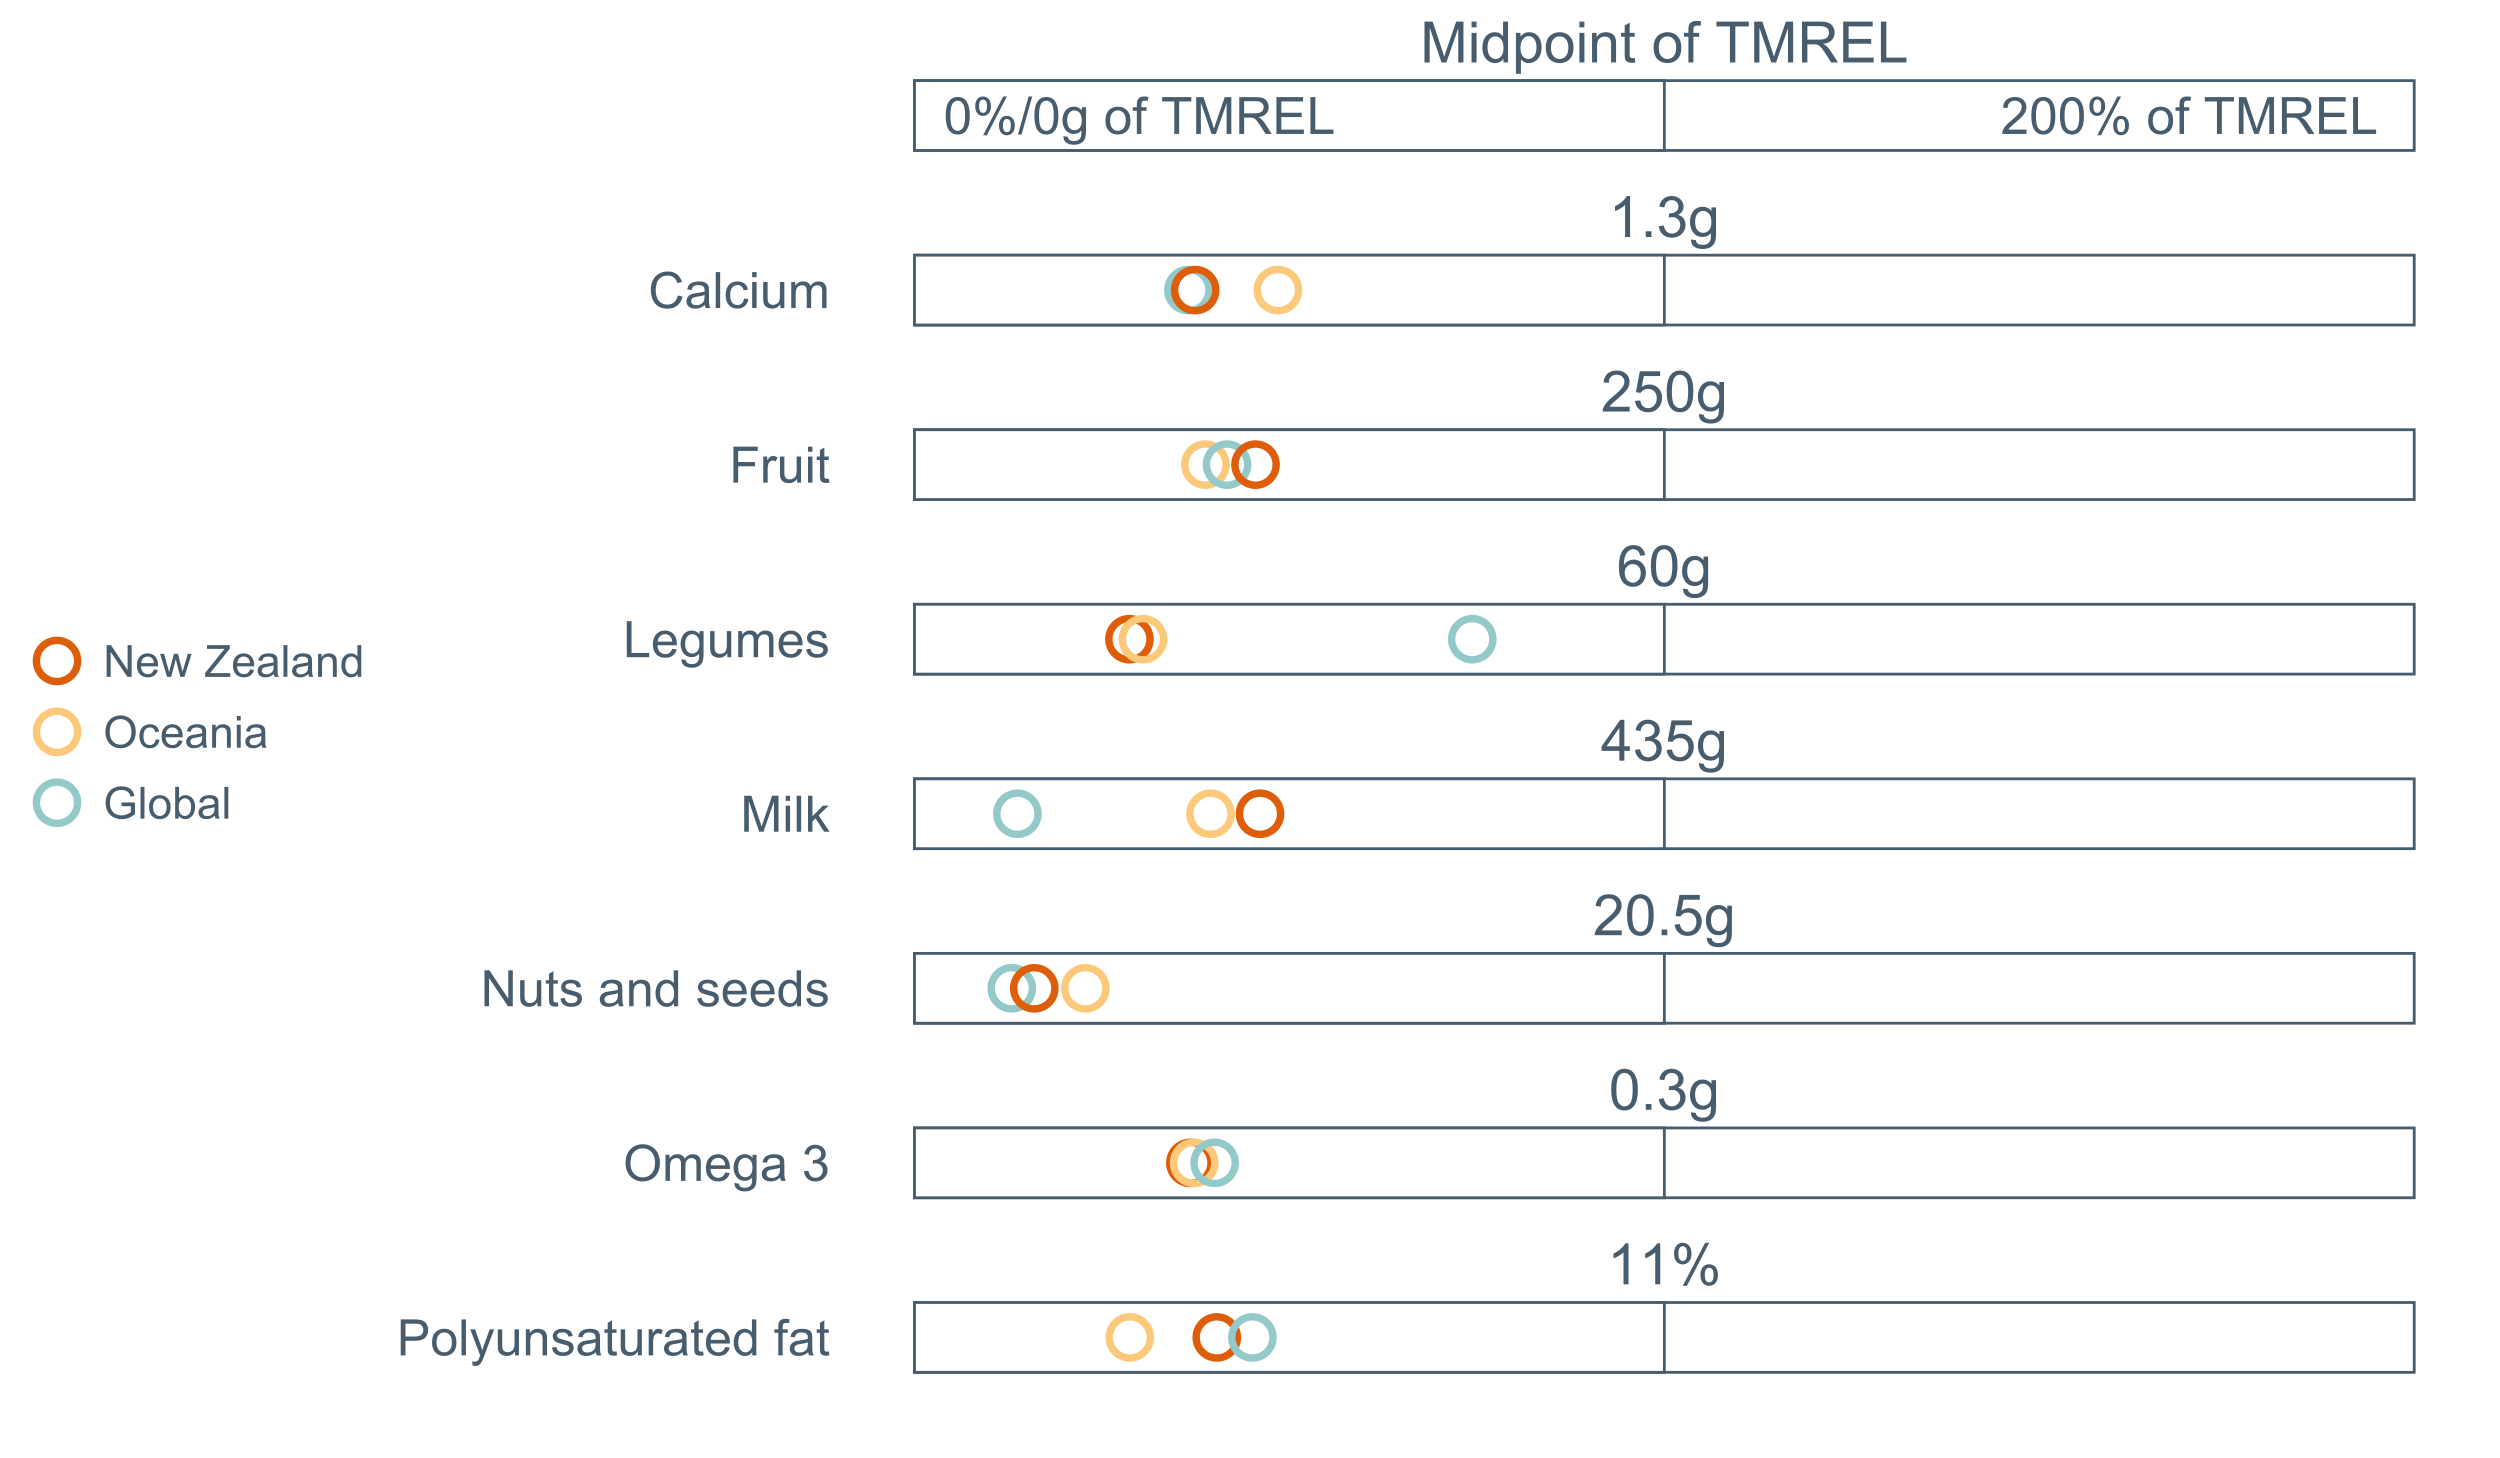 <?xml version="1.0" encoding="UTF-8"?>
<svg xmlns="http://www.w3.org/2000/svg" xmlns:xlink="http://www.w3.org/1999/xlink" width="1234.286pt" height="720pt" viewBox="0 0 1234.286 720" version="1.1">
<rect x="0" y="0" width="1234.286" height="720" fill="#333333" stroke="none"/>
<defs>
<g>
<symbol overflow="visible" id="glyph0-0">
<path style="stroke:none;" d="M 10.492 0 L 8.016 0 L 8.016 -15.773 C 7.422 -15.203 6.641 -14.633 5.672 -14.066 C 4.703 -13.496 3.832 -13.07 3.066 -12.789 L 3.066 -15.18 C 4.449 -15.828 5.66 -16.617 6.695 -17.543 C 7.73 -18.469 8.465 -19.367 8.898 -20.242 L 10.492 -20.242 Z M 10.492 0 "/>
</symbol>
<symbol overflow="visible" id="glyph0-1">
<path style="stroke:none;" d="M 2.559 0 L 2.559 -2.82 L 5.375 -2.82 L 5.375 0 Z M 2.559 0 "/>
</symbol>
<symbol overflow="visible" id="glyph0-2">
<path style="stroke:none;" d="M 1.184 -5.32 L 3.656 -5.652 C 3.941 -4.246 4.426 -3.234 5.109 -2.617 C 5.789 -1.996 6.621 -1.688 7.605 -1.691 C 8.77 -1.688 9.75 -2.09 10.555 -2.902 C 11.352 -3.707 11.754 -4.707 11.758 -5.898 C 11.754 -7.035 11.383 -7.973 10.645 -8.711 C 9.898 -9.445 8.953 -9.812 7.812 -9.816 C 7.34 -9.812 6.758 -9.723 6.062 -9.543 L 6.34 -11.715 C 6.504 -11.691 6.637 -11.684 6.738 -11.688 C 7.793 -11.684 8.742 -11.957 9.586 -12.512 C 10.43 -13.059 10.852 -13.91 10.852 -15.059 C 10.852 -15.965 10.543 -16.715 9.93 -17.312 C 9.312 -17.906 8.52 -18.203 7.551 -18.207 C 6.586 -18.203 5.781 -17.902 5.141 -17.297 C 4.496 -16.691 4.086 -15.785 3.906 -14.578 L 1.43 -15.016 C 1.73 -16.672 2.418 -17.957 3.492 -18.871 C 4.562 -19.781 5.895 -20.238 7.496 -20.242 C 8.59 -20.238 9.602 -20 10.531 -19.531 C 11.453 -19.055 12.164 -18.414 12.656 -17.602 C 13.148 -16.785 13.395 -15.918 13.395 -15.004 C 13.395 -14.129 13.16 -13.336 12.691 -12.621 C 12.223 -11.906 11.531 -11.336 10.617 -10.918 C 11.805 -10.641 12.727 -10.07 13.391 -9.207 C 14.047 -8.336 14.379 -7.254 14.383 -5.953 C 14.379 -4.191 13.738 -2.699 12.457 -1.477 C 11.176 -0.254 9.551 0.355 7.59 0.359 C 5.816 0.355 4.348 -0.168 3.184 -1.223 C 2.012 -2.273 1.348 -3.641 1.184 -5.32 Z M 1.184 -5.32 "/>
</symbol>
<symbol overflow="visible" id="glyph0-3">
<path style="stroke:none;" d="M 1.402 1.211 L 3.809 1.566 C 3.91 2.305 4.188 2.848 4.648 3.191 C 5.258 3.648 6.098 3.879 7.164 3.879 C 8.309 3.879 9.191 3.648 9.816 3.191 C 10.438 2.73 10.859 2.09 11.082 1.266 C 11.207 0.758 11.27 -0.301 11.262 -1.91 C 10.18 -0.637 8.832 0 7.219 0 C 5.211 0 3.656 -0.723 2.555 -2.172 C 1.453 -3.617 0.902 -5.355 0.906 -7.383 C 0.902 -8.773 1.156 -10.059 1.664 -11.238 C 2.168 -12.418 2.898 -13.328 3.855 -13.969 C 4.812 -14.609 5.938 -14.93 7.234 -14.934 C 8.953 -14.93 10.375 -14.234 11.496 -12.844 L 11.496 -14.605 L 13.777 -14.605 L 13.777 -1.98 C 13.773 0.293 13.543 1.902 13.082 2.852 C 12.617 3.801 11.883 4.551 10.883 5.102 C 9.875 5.648 8.641 5.922 7.18 5.926 C 5.434 5.922 4.027 5.531 2.957 4.75 C 1.883 3.965 1.363 2.785 1.402 1.211 Z M 3.453 -7.562 C 3.449 -5.645 3.832 -4.246 4.594 -3.367 C 5.352 -2.488 6.305 -2.051 7.453 -2.051 C 8.59 -2.051 9.543 -2.488 10.312 -3.363 C 11.082 -4.238 11.465 -5.609 11.469 -7.48 C 11.465 -9.266 11.07 -10.613 10.277 -11.523 C 9.484 -12.43 8.527 -12.883 7.41 -12.887 C 6.309 -12.883 5.375 -12.438 4.605 -11.543 C 3.836 -10.648 3.449 -9.32 3.453 -7.562 Z M 3.453 -7.562 "/>
</symbol>
<symbol overflow="visible" id="glyph0-4">
<path style="stroke:none;" d="M 14.176 -2.379 L 14.176 0 L 0.852 0 C 0.828 -0.594 0.926 -1.164 1.141 -1.719 C 1.477 -2.625 2.02 -3.52 2.77 -4.398 C 3.516 -5.277 4.594 -6.297 6.008 -7.453 C 8.195 -9.25 9.676 -10.672 10.449 -11.723 C 11.215 -12.77 11.602 -13.762 11.605 -14.699 C 11.602 -15.68 11.25 -16.508 10.555 -17.18 C 9.852 -17.852 8.938 -18.188 7.812 -18.191 C 6.617 -18.188 5.664 -17.828 4.949 -17.117 C 4.234 -16.398 3.871 -15.41 3.863 -14.148 L 1.32 -14.41 C 1.492 -16.305 2.148 -17.754 3.285 -18.75 C 4.422 -19.742 5.949 -20.238 7.867 -20.242 C 9.797 -20.238 11.328 -19.703 12.457 -18.633 C 13.582 -17.559 14.145 -16.227 14.148 -14.645 C 14.145 -13.832 13.98 -13.039 13.652 -12.266 C 13.324 -11.484 12.777 -10.664 12.012 -9.805 C 11.246 -8.938 9.973 -7.758 8.195 -6.258 C 6.707 -5.008 5.754 -4.16 5.336 -3.719 C 4.91 -3.273 4.562 -2.828 4.289 -2.379 Z M 14.176 -2.379 "/>
</symbol>
<symbol overflow="visible" id="glyph0-5">
<path style="stroke:none;" d="M 1.168 -5.281 L 3.77 -5.5 C 3.957 -4.23 4.402 -3.277 5.105 -2.645 C 5.805 -2.004 6.652 -1.688 7.645 -1.691 C 8.836 -1.688 9.844 -2.137 10.672 -3.039 C 11.492 -3.934 11.906 -5.125 11.91 -6.613 C 11.906 -8.023 11.508 -9.137 10.719 -9.953 C 9.922 -10.77 8.887 -11.18 7.605 -11.18 C 6.805 -11.18 6.082 -10.996 5.445 -10.637 C 4.801 -10.27 4.297 -9.801 3.934 -9.227 L 1.609 -9.531 L 3.562 -19.883 L 13.586 -19.883 L 13.586 -17.52 L 5.543 -17.52 L 4.457 -12.102 C 5.664 -12.941 6.934 -13.363 8.266 -13.367 C 10.023 -13.363 11.508 -12.754 12.719 -11.535 C 13.926 -10.312 14.531 -8.746 14.535 -6.836 C 14.531 -5.008 14 -3.43 12.941 -2.105 C 11.645 -0.473 9.879 0.34 7.645 0.344 C 5.809 0.34 4.312 -0.172 3.156 -1.195 C 1.996 -2.223 1.332 -3.582 1.168 -5.281 Z M 1.168 -5.281 "/>
</symbol>
<symbol overflow="visible" id="glyph0-6">
<path style="stroke:none;" d="M 1.168 -9.941 C 1.164 -12.32 1.41 -14.238 1.902 -15.695 C 2.391 -17.145 3.121 -18.266 4.09 -19.059 C 5.059 -19.844 6.273 -20.238 7.742 -20.242 C 8.82 -20.238 9.77 -20.02 10.586 -19.586 C 11.402 -19.148 12.078 -18.52 12.609 -17.703 C 13.141 -16.879 13.555 -15.883 13.859 -14.707 C 14.16 -13.527 14.312 -11.938 14.316 -9.941 C 14.312 -7.574 14.07 -5.664 13.586 -4.215 C 13.098 -2.758 12.371 -1.637 11.406 -0.844 C 10.438 -0.055 9.215 0.34 7.742 0.344 C 5.797 0.34 4.273 -0.355 3.164 -1.746 C 1.832 -3.422 1.164 -6.152 1.168 -9.941 Z M 3.711 -9.941 C 3.707 -6.629 4.094 -4.426 4.871 -3.332 C 5.645 -2.234 6.602 -1.688 7.742 -1.691 C 8.875 -1.688 9.832 -2.238 10.605 -3.34 C 11.379 -4.441 11.766 -6.641 11.77 -9.941 C 11.766 -13.258 11.379 -15.461 10.605 -16.555 C 9.832 -17.641 8.867 -18.188 7.715 -18.191 C 6.574 -18.188 5.668 -17.707 4.992 -16.75 C 4.137 -15.52 3.707 -13.25 3.711 -9.941 Z M 3.711 -9.941 "/>
</symbol>
<symbol overflow="visible" id="glyph0-7">
<path style="stroke:none;" d="M 14.012 -15.223 L 11.551 -15.031 C 11.328 -16 11.02 -16.707 10.617 -17.148 C 9.945 -17.852 9.117 -18.203 8.141 -18.207 C 7.348 -18.203 6.656 -17.984 6.062 -17.547 C 5.281 -16.977 4.668 -16.148 4.219 -15.059 C 3.77 -13.965 3.535 -12.41 3.52 -10.395 C 4.113 -11.301 4.844 -11.973 5.707 -12.418 C 6.566 -12.855 7.469 -13.078 8.414 -13.078 C 10.062 -13.078 11.465 -12.469 12.629 -11.254 C 13.785 -10.039 14.367 -8.469 14.371 -6.547 C 14.367 -5.277 14.094 -4.102 13.551 -3.02 C 13.004 -1.93 12.254 -1.098 11.305 -0.523 C 10.348 0.055 9.266 0.34 8.059 0.344 C 5.992 0.34 4.312 -0.414 3.012 -1.93 C 1.707 -3.445 1.055 -5.949 1.059 -9.434 C 1.055 -13.328 1.773 -16.16 3.219 -17.93 C 4.469 -19.469 6.16 -20.238 8.293 -20.242 C 9.875 -20.238 11.176 -19.793 12.191 -18.906 C 13.203 -18.016 13.809 -16.789 14.012 -15.223 Z M 3.906 -6.531 C 3.902 -5.676 4.082 -4.859 4.449 -4.082 C 4.809 -3.301 5.316 -2.707 5.969 -2.301 C 6.617 -1.891 7.301 -1.688 8.016 -1.691 C 9.062 -1.688 9.961 -2.109 10.711 -2.957 C 11.461 -3.797 11.836 -4.941 11.84 -6.395 C 11.836 -7.785 11.465 -8.883 10.727 -9.688 C 9.98 -10.484 9.047 -10.887 7.922 -10.891 C 6.801 -10.887 5.852 -10.484 5.074 -9.688 C 4.293 -8.883 3.902 -7.832 3.906 -6.531 Z M 3.906 -6.531 "/>
</symbol>
<symbol overflow="visible" id="glyph0-8">
<path style="stroke:none;" d="M 9.102 0 L 9.102 -4.828 L 0.359 -4.828 L 0.359 -7.094 L 9.559 -20.16 L 11.578 -20.16 L 11.578 -7.094 L 14.301 -7.094 L 14.301 -4.828 L 11.578 -4.828 L 11.578 0 Z M 9.102 -7.094 L 9.102 -16.184 L 2.793 -7.094 Z M 9.102 -7.094 "/>
</symbol>
<symbol overflow="visible" id="glyph0-9">
<path style="stroke:none;" d="M 1.637 -15.32 C 1.633 -16.754 1.996 -17.977 2.723 -18.988 C 3.445 -19.996 4.496 -20.5 5.871 -20.504 C 7.137 -20.5 8.184 -20.051 9.012 -19.148 C 9.84 -18.242 10.254 -16.914 10.258 -15.168 C 10.254 -13.461 9.836 -12.148 9 -11.227 C 8.16 -10.305 7.125 -9.844 5.898 -9.848 C 4.676 -9.844 3.66 -10.297 2.852 -11.207 C 2.039 -12.113 1.633 -13.484 1.637 -15.32 Z M 5.941 -18.797 C 5.324 -18.797 4.812 -18.531 4.406 -18 C 4 -17.469 3.797 -16.492 3.797 -15.07 C 3.797 -13.777 4 -12.867 4.414 -12.34 C 4.82 -11.812 5.332 -11.547 5.941 -11.551 C 6.562 -11.547 7.074 -11.812 7.484 -12.348 C 7.891 -12.875 8.098 -13.848 8.098 -15.266 C 8.098 -16.562 7.891 -17.477 7.48 -18.004 C 7.066 -18.531 6.555 -18.797 5.941 -18.797 Z M 5.953 0.742 L 16.984 -20.504 L 18.992 -20.504 L 8.004 0.742 Z M 14.672 -4.73 C 14.672 -6.176 15.031 -7.402 15.758 -8.406 C 16.477 -9.41 17.531 -9.914 18.922 -9.914 C 20.184 -9.914 21.23 -9.461 22.062 -8.559 C 22.891 -7.656 23.309 -6.328 23.309 -4.578 C 23.309 -2.867 22.887 -1.555 22.051 -0.637 C 21.207 0.281 20.168 0.738 18.934 0.742 C 17.711 0.738 16.695 0.285 15.887 -0.625 C 15.074 -1.535 14.672 -2.902 14.672 -4.73 Z M 18.992 -8.211 C 18.363 -8.207 17.848 -7.941 17.441 -7.41 C 17.031 -6.875 16.828 -5.898 16.832 -4.484 C 16.828 -3.195 17.035 -2.289 17.449 -1.758 C 17.863 -1.227 18.371 -0.961 18.977 -0.961 C 19.605 -0.961 20.125 -1.227 20.535 -1.758 C 20.941 -2.289 21.145 -3.262 21.148 -4.676 C 21.145 -5.977 20.938 -6.891 20.527 -7.418 C 20.113 -7.945 19.602 -8.207 18.992 -8.211 Z M 18.992 -8.211 "/>
</symbol>
<symbol overflow="visible" id="glyph0-10">
<path style="stroke:none;" d="M 2.09 0 L 2.09 -20.16 L 6.105 -20.16 L 10.879 -5.887 C 11.316 -4.555 11.637 -3.559 11.84 -2.902 C 12.066 -3.629 12.426 -4.707 12.914 -6.133 L 17.738 -20.16 L 21.328 -20.16 L 21.328 0 L 18.758 0 L 18.758 -16.871 L 12.898 0 L 10.492 0 L 4.66 -17.16 L 4.66 0 Z M 2.09 0 "/>
</symbol>
<symbol overflow="visible" id="glyph0-11">
<path style="stroke:none;" d="M 1.871 -17.312 L 1.871 -20.16 L 4.344 -20.16 L 4.344 -17.312 Z M 1.871 0 L 1.871 -14.605 L 4.344 -14.605 L 4.344 0 Z M 1.871 0 "/>
</symbol>
<symbol overflow="visible" id="glyph0-12">
<path style="stroke:none;" d="M 11.332 0 L 11.332 -1.844 C 10.402 -0.395 9.039 0.328 7.246 0.328 C 6.078 0.328 5.008 0.008 4.035 -0.633 C 3.055 -1.273 2.297 -2.168 1.766 -3.32 C 1.227 -4.469 0.961 -5.793 0.961 -7.289 C 0.961 -8.742 1.203 -10.062 1.691 -11.254 C 2.176 -12.438 2.906 -13.348 3.879 -13.984 C 4.848 -14.613 5.934 -14.93 7.137 -14.934 C 8.016 -14.93 8.797 -14.742 9.488 -14.375 C 10.172 -14 10.73 -13.52 11.164 -12.926 L 11.164 -20.16 L 13.629 -20.16 L 13.629 0 Z M 3.508 -7.289 C 3.504 -5.418 3.898 -4.02 4.688 -3.094 C 5.477 -2.168 6.406 -1.703 7.48 -1.707 C 8.559 -1.703 9.477 -2.145 10.234 -3.031 C 10.988 -3.914 11.367 -5.266 11.371 -7.082 C 11.367 -9.078 10.98 -10.543 10.215 -11.48 C 9.441 -12.414 8.496 -12.883 7.371 -12.887 C 6.27 -12.883 5.348 -12.434 4.613 -11.539 C 3.871 -10.637 3.504 -9.223 3.508 -7.289 Z M 3.508 -7.289 "/>
</symbol>
<symbol overflow="visible" id="glyph0-13">
<path style="stroke:none;" d="M 1.855 5.598 L 1.855 -14.605 L 4.113 -14.605 L 4.113 -12.707 C 4.645 -13.445 5.242 -14 5.914 -14.375 C 6.578 -14.742 7.391 -14.93 8.348 -14.934 C 9.594 -14.93 10.695 -14.609 11.648 -13.969 C 12.602 -13.328 13.32 -12.422 13.805 -11.254 C 14.289 -10.086 14.531 -8.805 14.535 -7.41 C 14.531 -5.914 14.262 -4.57 13.73 -3.375 C 13.191 -2.18 12.414 -1.262 11.391 -0.625 C 10.367 0.012 9.293 0.328 8.168 0.328 C 7.34 0.328 6.598 0.156 5.945 -0.191 C 5.289 -0.539 4.75 -0.98 4.332 -1.512 L 4.332 5.598 Z M 4.098 -7.219 C 4.094 -5.336 4.477 -3.945 5.238 -3.051 C 5.996 -2.152 6.918 -1.703 8.004 -1.707 C 9.102 -1.703 10.043 -2.168 10.828 -3.102 C 11.609 -4.027 12 -5.469 12.004 -7.426 C 12 -9.285 11.617 -10.68 10.855 -11.605 C 10.086 -12.531 9.172 -12.996 8.113 -12.996 C 7.055 -12.996 6.121 -12.5 5.312 -11.516 C 4.5 -10.527 4.094 -9.098 4.098 -7.219 Z M 4.098 -7.219 "/>
</symbol>
<symbol overflow="visible" id="glyph0-14">
<path style="stroke:none;" d="M 0.934 -7.301 C 0.93 -10.004 1.684 -12.008 3.191 -13.312 C 4.445 -14.391 5.977 -14.93 7.781 -14.934 C 9.789 -14.93 11.43 -14.273 12.703 -12.961 C 13.977 -11.645 14.613 -9.824 14.617 -7.508 C 14.613 -5.625 14.332 -4.148 13.77 -3.07 C 13.207 -1.992 12.387 -1.156 11.309 -0.562 C 10.23 0.031 9.055 0.328 7.781 0.328 C 5.734 0.328 4.082 -0.324 2.824 -1.637 C 1.562 -2.941 0.93 -4.832 0.934 -7.301 Z M 3.48 -7.301 C 3.48 -5.43 3.887 -4.027 4.703 -3.102 C 5.516 -2.168 6.543 -1.703 7.781 -1.707 C 9.008 -1.703 10.027 -2.172 10.848 -3.109 C 11.66 -4.043 12.07 -5.469 12.074 -7.383 C 12.07 -9.188 11.66 -10.555 10.844 -11.488 C 10.02 -12.418 9 -12.883 7.781 -12.887 C 6.543 -12.883 5.516 -12.422 4.703 -11.496 C 3.887 -10.566 3.48 -9.168 3.48 -7.301 Z M 3.48 -7.301 "/>
</symbol>
<symbol overflow="visible" id="glyph0-15">
<path style="stroke:none;" d="M 1.855 0 L 1.855 -14.605 L 4.086 -14.605 L 4.086 -12.527 C 5.152 -14.129 6.703 -14.93 8.73 -14.934 C 9.609 -14.93 10.418 -14.77 11.156 -14.457 C 11.895 -14.137 12.445 -13.723 12.816 -13.215 C 13.18 -12.699 13.438 -12.09 13.586 -11.387 C 13.676 -10.926 13.723 -10.125 13.723 -8.98 L 13.723 0 L 11.25 0 L 11.25 -8.883 C 11.25 -9.891 11.152 -10.645 10.961 -11.145 C 10.766 -11.645 10.422 -12.043 9.934 -12.34 C 9.441 -12.637 8.867 -12.785 8.211 -12.789 C 7.152 -12.785 6.242 -12.449 5.48 -11.785 C 4.711 -11.113 4.328 -9.844 4.332 -7.977 L 4.332 0 Z M 1.855 0 "/>
</symbol>
<symbol overflow="visible" id="glyph0-16">
<path style="stroke:none;" d="M 7.262 -2.215 L 7.617 -0.027 C 6.922 0.117 6.297 0.188 5.746 0.191 C 4.844 0.188 4.148 0.047 3.656 -0.234 C 3.16 -0.516 2.809 -0.887 2.609 -1.355 C 2.406 -1.816 2.309 -2.793 2.309 -4.277 L 2.309 -12.68 L 0.496 -12.68 L 0.496 -14.605 L 2.309 -14.605 L 2.309 -18.219 L 4.773 -19.707 L 4.773 -14.605 L 7.262 -14.605 L 7.262 -12.68 L 4.773 -12.68 L 4.773 -4.141 C 4.77 -3.434 4.812 -2.98 4.902 -2.777 C 4.984 -2.574 5.125 -2.414 5.328 -2.297 C 5.523 -2.176 5.809 -2.113 6.176 -2.117 C 6.449 -2.113 6.809 -2.148 7.262 -2.215 Z M 7.262 -2.215 "/>
</symbol>
<symbol overflow="visible" id="glyph0-17">
<path style="stroke:none;" d=""/>
</symbol>
<symbol overflow="visible" id="glyph0-18">
<path style="stroke:none;" d="M 2.449 0 L 2.449 -12.68 L 0.262 -12.68 L 0.262 -14.605 L 2.449 -14.605 L 2.449 -16.156 C 2.449 -17.133 2.535 -17.863 2.707 -18.344 C 2.945 -18.984 3.363 -19.504 3.965 -19.906 C 4.562 -20.301 5.406 -20.5 6.492 -20.504 C 7.188 -20.5 7.957 -20.418 8.801 -20.254 L 8.43 -18.098 C 7.914 -18.188 7.43 -18.234 6.973 -18.234 C 6.219 -18.234 5.684 -18.07 5.375 -17.75 C 5.062 -17.426 4.91 -16.828 4.91 -15.953 L 4.91 -14.605 L 7.754 -14.605 L 7.754 -12.68 L 4.91 -12.68 L 4.91 0 Z M 2.449 0 "/>
</symbol>
<symbol overflow="visible" id="glyph0-19">
<path style="stroke:none;" d="M 7.301 0 L 7.301 -17.781 L 0.66 -17.781 L 0.66 -20.16 L 16.641 -20.16 L 16.641 -17.781 L 9.969 -17.781 L 9.969 0 Z M 7.301 0 "/>
</symbol>
<symbol overflow="visible" id="glyph0-20">
<path style="stroke:none;" d="M 2.215 0 L 2.215 -20.16 L 11.152 -20.16 C 12.945 -20.156 14.312 -19.977 15.25 -19.617 C 16.184 -19.254 16.93 -18.613 17.492 -17.699 C 18.047 -16.781 18.328 -15.77 18.332 -14.66 C 18.328 -13.227 17.863 -12.02 16.941 -11.039 C 16.012 -10.059 14.582 -9.434 12.652 -9.172 C 13.355 -8.828 13.895 -8.496 14.262 -8.168 C 15.039 -7.449 15.773 -6.555 16.473 -5.488 L 19.98 0 L 16.625 0 L 13.957 -4.195 C 13.176 -5.402 12.531 -6.324 12.031 -6.969 C 11.523 -7.609 11.074 -8.059 10.676 -8.316 C 10.277 -8.57 9.871 -8.75 9.461 -8.855 C 9.156 -8.918 8.66 -8.953 7.977 -8.953 L 4.883 -8.953 L 4.883 0 Z M 4.883 -11.262 L 10.617 -11.262 C 11.836 -11.262 12.789 -11.387 13.477 -11.641 C 14.164 -11.891 14.684 -12.293 15.043 -12.852 C 15.398 -13.402 15.578 -14.008 15.582 -14.66 C 15.578 -15.613 15.234 -16.395 14.543 -17.008 C 13.848 -17.621 12.754 -17.93 11.262 -17.93 L 4.883 -17.93 Z M 4.883 -11.262 "/>
</symbol>
<symbol overflow="visible" id="glyph0-21">
<path style="stroke:none;" d="M 2.227 0 L 2.227 -20.16 L 16.805 -20.16 L 16.805 -17.781 L 4.895 -17.781 L 4.895 -11.605 L 16.047 -11.605 L 16.047 -9.242 L 4.895 -9.242 L 4.895 -2.379 L 17.27 -2.379 L 17.27 0 Z M 2.227 0 "/>
</symbol>
<symbol overflow="visible" id="glyph0-22">
<path style="stroke:none;" d="M 2.062 0 L 2.062 -20.16 L 4.73 -20.16 L 4.73 -2.379 L 14.66 -2.379 L 14.66 0 Z M 2.062 0 "/>
</symbol>
<symbol overflow="visible" id="glyph1-0">
<path style="stroke:none;" d="M 1.055 -8.965 C 1.055 -11.113 1.273 -12.844 1.719 -14.156 C 2.156 -15.465 2.812 -16.473 3.688 -17.188 C 4.555 -17.895 5.652 -18.25 6.98 -18.254 C 7.953 -18.25 8.809 -18.055 9.547 -17.664 C 10.281 -17.27 10.891 -16.703 11.371 -15.965 C 11.848 -15.223 12.223 -14.32 12.5 -13.262 C 12.77 -12.195 12.906 -10.766 12.91 -8.965 C 12.906 -6.832 12.688 -5.109 12.25 -3.801 C 11.809 -2.488 11.152 -1.477 10.285 -0.762 C 9.41 -0.051 8.309 0.305 6.98 0.309 C 5.223 0.305 3.848 -0.32 2.852 -1.574 C 1.652 -3.086 1.055 -5.551 1.055 -8.965 Z M 3.348 -8.965 C 3.344 -5.98 3.695 -3.992 4.395 -3.004 C 5.094 -2.016 5.953 -1.523 6.98 -1.523 C 8.004 -1.523 8.867 -2.02 9.566 -3.012 C 10.262 -4.004 10.609 -5.988 10.613 -8.965 C 10.609 -11.957 10.262 -13.945 9.566 -14.93 C 8.867 -15.914 7.996 -16.406 6.957 -16.406 C 5.926 -16.406 5.109 -15.973 4.5 -15.105 C 3.73 -13.996 3.344 -11.949 3.348 -8.965 Z M 3.348 -8.965 "/>
</symbol>
<symbol overflow="visible" id="glyph1-1">
<path style="stroke:none;" d="M 1.477 -13.812 C 1.477 -15.109 1.801 -16.215 2.453 -17.125 C 3.105 -18.031 4.055 -18.484 5.297 -18.488 C 6.438 -18.484 7.379 -18.078 8.129 -17.266 C 8.871 -16.449 9.246 -15.254 9.25 -13.676 C 9.246 -12.137 8.867 -10.953 8.113 -10.125 C 7.355 -9.293 6.426 -8.875 5.32 -8.879 C 4.219 -8.875 3.301 -9.285 2.574 -10.105 C 1.84 -10.922 1.477 -12.156 1.477 -13.812 Z M 5.355 -16.953 C 4.801 -16.949 4.34 -16.711 3.973 -16.23 C 3.605 -15.75 3.422 -14.867 3.422 -13.59 C 3.422 -12.422 3.605 -11.602 3.98 -11.129 C 4.348 -10.652 4.809 -10.418 5.355 -10.418 C 5.918 -10.418 6.383 -10.656 6.75 -11.137 C 7.117 -11.613 7.301 -12.488 7.305 -13.766 C 7.301 -14.934 7.113 -15.758 6.746 -16.238 C 6.371 -16.711 5.91 -16.949 5.355 -16.953 Z M 5.371 0.668 L 15.316 -18.488 L 17.125 -18.488 L 7.219 0.668 Z M 13.23 -4.266 C 13.23 -5.57 13.555 -6.676 14.211 -7.582 C 14.859 -8.488 15.812 -8.941 17.062 -8.941 C 18.203 -8.941 19.145 -8.531 19.895 -7.719 C 20.641 -6.898 21.016 -5.703 21.02 -4.129 C 21.016 -2.59 20.637 -1.406 19.883 -0.578 C 19.125 0.254 18.191 0.668 17.074 0.668 C 15.973 0.668 15.055 0.258 14.328 -0.562 C 13.594 -1.383 13.23 -2.617 13.23 -4.266 Z M 17.125 -7.402 C 16.559 -7.398 16.094 -7.16 15.73 -6.684 C 15.359 -6.203 15.176 -5.324 15.18 -4.043 C 15.176 -2.883 15.359 -2.062 15.734 -1.586 C 16.102 -1.105 16.562 -0.867 17.113 -0.867 C 17.68 -0.867 18.148 -1.105 18.52 -1.586 C 18.883 -2.062 19.066 -2.938 19.07 -4.215 C 19.066 -5.387 18.879 -6.211 18.512 -6.688 C 18.137 -7.16 17.676 -7.398 17.125 -7.402 Z M 17.125 -7.402 "/>
</symbol>
<symbol overflow="visible" id="glyph1-2">
<path style="stroke:none;" d="M 0 0.309 L 5.27 -18.488 L 7.055 -18.488 L 1.797 0.309 Z M 0 0.309 "/>
</symbol>
<symbol overflow="visible" id="glyph1-3">
<path style="stroke:none;" d="M 1.266 1.09 L 3.434 1.414 C 3.523 2.078 3.773 2.566 4.191 2.875 C 4.742 3.285 5.5 3.492 6.461 3.496 C 7.492 3.492 8.289 3.285 8.852 2.875 C 9.41 2.461 9.793 1.883 9.996 1.141 C 10.109 0.684 10.16 -0.27 10.156 -1.723 C 9.176 -0.574 7.961 0 6.512 0 C 4.695 0 3.293 -0.652 2.305 -1.957 C 1.312 -3.262 0.82 -4.828 0.82 -6.66 C 0.82 -7.914 1.047 -9.074 1.5 -10.137 C 1.953 -11.199 2.609 -12.02 3.477 -12.598 C 4.336 -13.176 5.352 -13.465 6.523 -13.469 C 8.074 -13.465 9.355 -12.836 10.367 -11.582 L 10.367 -13.168 L 12.426 -13.168 L 12.426 -1.785 C 12.422 0.266 12.211 1.715 11.797 2.57 C 11.375 3.426 10.715 4.102 9.812 4.598 C 8.906 5.094 7.793 5.344 6.473 5.344 C 4.898 5.344 3.629 4.988 2.664 4.281 C 1.695 3.574 1.23 2.512 1.266 1.09 Z M 3.113 -6.82 C 3.109 -5.094 3.453 -3.832 4.141 -3.039 C 4.824 -2.242 5.684 -1.844 6.723 -1.848 C 7.742 -1.844 8.602 -2.238 9.301 -3.031 C 9.992 -3.816 10.34 -5.055 10.344 -6.746 C 10.34 -8.355 9.984 -9.57 9.27 -10.391 C 8.551 -11.207 7.688 -11.617 6.684 -11.621 C 5.688 -11.617 4.844 -11.215 4.152 -10.41 C 3.457 -9.602 3.109 -8.406 3.113 -6.82 Z M 3.113 -6.82 "/>
</symbol>
<symbol overflow="visible" id="glyph1-4">
<path style="stroke:none;" d=""/>
</symbol>
<symbol overflow="visible" id="glyph1-5">
<path style="stroke:none;" d="M 0.844 -6.586 C 0.844 -9.023 1.52 -10.828 2.875 -12.004 C 4.004 -12.977 5.387 -13.465 7.02 -13.469 C 8.828 -13.465 10.305 -12.871 11.457 -11.688 C 12.605 -10.496 13.184 -8.855 13.184 -6.77 C 13.184 -5.074 12.926 -3.742 12.418 -2.77 C 11.906 -1.797 11.168 -1.043 10.199 -0.508 C 9.227 0.027 8.168 0.293 7.02 0.297 C 5.176 0.293 3.684 -0.297 2.547 -1.477 C 1.41 -2.656 0.844 -4.359 0.844 -6.586 Z M 3.137 -6.586 C 3.133 -4.898 3.5 -3.633 4.238 -2.797 C 4.973 -1.953 5.902 -1.535 7.02 -1.539 C 8.125 -1.535 9.043 -1.957 9.781 -2.801 C 10.516 -3.645 10.887 -4.93 10.887 -6.66 C 10.887 -8.285 10.516 -9.52 9.777 -10.359 C 9.035 -11.199 8.117 -11.617 7.02 -11.621 C 5.902 -11.617 4.973 -11.199 4.238 -10.367 C 3.5 -9.527 3.133 -8.27 3.137 -6.586 Z M 3.137 -6.586 "/>
</symbol>
<symbol overflow="visible" id="glyph1-6">
<path style="stroke:none;" d="M 2.207 0 L 2.207 -11.434 L 0.234 -11.434 L 0.234 -13.168 L 2.207 -13.168 L 2.207 -14.57 C 2.203 -15.453 2.281 -16.109 2.441 -16.543 C 2.656 -17.117 3.035 -17.586 3.578 -17.949 C 4.117 -18.305 4.875 -18.484 5.852 -18.488 C 6.48 -18.484 7.176 -18.41 7.938 -18.266 L 7.602 -16.32 C 7.133 -16.398 6.695 -16.441 6.285 -16.441 C 5.605 -16.441 5.125 -16.297 4.848 -16.008 C 4.562 -15.719 4.422 -15.176 4.426 -14.383 L 4.426 -13.168 L 6.992 -13.168 L 6.992 -11.434 L 4.426 -11.434 L 4.426 0 Z M 2.207 0 "/>
</symbol>
<symbol overflow="visible" id="glyph1-7">
<path style="stroke:none;" d="M 6.586 0 L 6.586 -16.035 L 0.594 -16.035 L 0.594 -18.18 L 15.004 -18.18 L 15.004 -16.035 L 8.992 -16.035 L 8.992 0 Z M 6.586 0 "/>
</symbol>
<symbol overflow="visible" id="glyph1-8">
<path style="stroke:none;" d="M 1.887 0 L 1.887 -18.18 L 5.504 -18.18 L 9.809 -5.309 C 10.203 -4.105 10.492 -3.207 10.676 -2.617 C 10.883 -3.277 11.203 -4.25 11.645 -5.531 L 15.996 -18.18 L 19.234 -18.18 L 19.234 0 L 16.914 0 L 16.914 -15.215 L 11.633 0 L 9.461 0 L 4.203 -15.477 L 4.203 0 Z M 1.887 0 "/>
</symbol>
<symbol overflow="visible" id="glyph1-9">
<path style="stroke:none;" d="M 1.996 0 L 1.996 -18.18 L 10.059 -18.18 C 11.676 -18.176 12.906 -18.012 13.75 -17.688 C 14.59 -17.359 15.266 -16.781 15.773 -15.957 C 16.277 -15.129 16.527 -14.219 16.531 -13.219 C 16.527 -11.93 16.109 -10.84 15.277 -9.957 C 14.438 -9.066 13.148 -8.504 11.41 -8.27 C 12.043 -7.961 12.527 -7.66 12.859 -7.367 C 13.559 -6.719 14.223 -5.914 14.855 -4.949 L 18.02 0 L 14.992 0 L 12.586 -3.781 C 11.883 -4.867 11.301 -5.703 10.848 -6.285 C 10.391 -6.863 9.984 -7.27 9.629 -7.5 C 9.266 -7.73 8.902 -7.891 8.531 -7.984 C 8.258 -8.043 7.809 -8.074 7.191 -8.074 L 4.402 -8.074 L 4.402 0 Z M 4.402 -10.156 L 9.574 -10.156 C 10.672 -10.152 11.531 -10.266 12.152 -10.496 C 12.77 -10.723 13.238 -11.09 13.566 -11.59 C 13.887 -12.09 14.051 -12.633 14.051 -13.219 C 14.051 -14.078 13.738 -14.785 13.113 -15.34 C 12.488 -15.895 11.5 -16.172 10.156 -16.172 L 4.402 -16.172 Z M 4.402 -10.156 "/>
</symbol>
<symbol overflow="visible" id="glyph1-10">
<path style="stroke:none;" d="M 2.008 0 L 2.008 -18.18 L 15.152 -18.18 L 15.152 -16.035 L 4.414 -16.035 L 4.414 -10.465 L 14.473 -10.465 L 14.473 -8.332 L 4.414 -8.332 L 4.414 -2.145 L 15.574 -2.145 L 15.574 0 Z M 2.008 0 "/>
</symbol>
<symbol overflow="visible" id="glyph1-11">
<path style="stroke:none;" d="M 1.859 0 L 1.859 -18.18 L 4.266 -18.18 L 4.266 -2.145 L 13.219 -2.145 L 13.219 0 Z M 1.859 0 "/>
</symbol>
<symbol overflow="visible" id="glyph1-12">
<path style="stroke:none;" d="M 12.785 -2.145 L 12.785 0 L 0.77 0 C 0.746 -0.535 0.832 -1.051 1.027 -1.551 C 1.332 -2.367 1.824 -3.172 2.496 -3.969 C 3.168 -4.758 4.141 -5.676 5.418 -6.723 C 7.391 -8.34 8.727 -9.625 9.422 -10.57 C 10.117 -11.516 10.465 -12.41 10.465 -13.258 C 10.465 -14.137 10.148 -14.883 9.516 -15.492 C 8.883 -16.102 8.059 -16.406 7.043 -16.406 C 5.965 -16.406 5.102 -16.082 4.461 -15.438 C 3.812 -14.793 3.488 -13.902 3.484 -12.762 L 1.191 -12.996 C 1.344 -14.707 1.934 -16.008 2.961 -16.906 C 3.984 -17.801 5.363 -18.25 7.094 -18.254 C 8.836 -18.25 10.215 -17.766 11.234 -16.801 C 12.25 -15.832 12.762 -14.637 12.762 -13.207 C 12.762 -12.48 12.609 -11.766 12.312 -11.062 C 12.012 -10.359 11.52 -9.617 10.832 -8.84 C 10.141 -8.062 8.992 -6.996 7.391 -5.641 C 6.047 -4.516 5.188 -3.754 4.812 -3.355 C 4.43 -2.953 4.117 -2.551 3.867 -2.145 Z M 12.785 -2.145 "/>
</symbol>
<symbol overflow="visible" id="glyph2-0">
<path style="stroke:none;" d="M 1.914 0 L 1.914 -17.758 L 8.613 -17.758 C 9.789 -17.754 10.688 -17.695 11.312 -17.586 C 12.184 -17.438 12.914 -17.16 13.504 -16.754 C 14.094 -16.344 14.57 -15.773 14.93 -15.043 C 15.289 -14.305 15.469 -13.5 15.469 -12.621 C 15.469 -11.109 14.988 -9.828 14.027 -8.785 C 13.066 -7.738 11.328 -7.219 8.816 -7.219 L 4.262 -7.219 L 4.262 0 Z M 4.262 -9.312 L 8.855 -9.312 C 10.371 -9.309 11.449 -9.594 12.086 -10.16 C 12.723 -10.727 13.043 -11.52 13.043 -12.547 C 13.043 -13.289 12.855 -13.926 12.48 -14.457 C 12.105 -14.98 11.609 -15.332 10.996 -15.504 C 10.598 -15.605 9.867 -15.656 8.805 -15.66 L 4.262 -15.66 Z M 4.262 -9.312 "/>
</symbol>
<symbol overflow="visible" id="glyph2-1">
<path style="stroke:none;" d="M 0.824 -6.43 C 0.82 -8.809 1.48 -10.574 2.809 -11.723 C 3.91 -12.672 5.262 -13.148 6.855 -13.152 C 8.621 -13.148 10.066 -12.57 11.191 -11.414 C 12.312 -10.254 12.871 -8.652 12.875 -6.613 C 12.871 -4.953 12.625 -3.652 12.129 -2.707 C 11.633 -1.758 10.91 -1.02 9.961 -0.496 C 9.012 0.027 7.977 0.285 6.855 0.289 C 5.055 0.285 3.598 -0.289 2.488 -1.441 C 1.375 -2.594 0.82 -4.254 0.824 -6.43 Z M 3.062 -6.43 C 3.059 -4.781 3.418 -3.551 4.141 -2.73 C 4.855 -1.91 5.762 -1.5 6.855 -1.5 C 7.934 -1.5 8.832 -1.91 9.555 -2.734 C 10.27 -3.559 10.629 -4.816 10.633 -6.504 C 10.629 -8.094 10.266 -9.297 9.547 -10.117 C 8.82 -10.934 7.926 -11.344 6.855 -11.348 C 5.762 -11.344 4.855 -10.938 4.141 -10.125 C 3.418 -9.309 3.059 -8.074 3.062 -6.43 Z M 3.062 -6.43 "/>
</symbol>
<symbol overflow="visible" id="glyph2-2">
<path style="stroke:none;" d="M 1.586 0 L 1.586 -17.758 L 3.766 -17.758 L 3.766 0 Z M 1.586 0 "/>
</symbol>
<symbol overflow="visible" id="glyph2-3">
<path style="stroke:none;" d="M 1.539 4.953 L 1.297 2.906 C 1.77 3.035 2.188 3.098 2.543 3.102 C 3.027 3.098 3.414 3.02 3.703 2.859 C 3.992 2.695 4.23 2.469 4.422 2.18 C 4.555 1.961 4.777 1.418 5.086 0.559 C 5.125 0.434 5.188 0.258 5.281 0.023 L 0.398 -12.863 L 2.75 -12.863 L 5.426 -5.414 C 5.77 -4.469 6.078 -3.473 6.359 -2.434 C 6.605 -3.434 6.906 -4.414 7.254 -5.367 L 10.004 -12.863 L 12.184 -12.863 L 7.293 0.219 C 6.766 1.625 6.355 2.598 6.066 3.137 C 5.676 3.852 5.234 4.379 4.734 4.715 C 4.234 5.047 3.637 5.215 2.941 5.219 C 2.52 5.215 2.051 5.125 1.539 4.953 Z M 1.539 4.953 "/>
</symbol>
<symbol overflow="visible" id="glyph2-4">
<path style="stroke:none;" d="M 10.066 0 L 10.066 -1.891 C 9.062 -0.438 7.699 0.285 5.984 0.289 C 5.219 0.285 4.512 0.145 3.855 -0.145 C 3.199 -0.434 2.711 -0.801 2.391 -1.242 C 2.07 -1.68 1.844 -2.219 1.719 -2.859 C 1.625 -3.285 1.582 -3.961 1.586 -4.895 L 1.586 -12.863 L 3.766 -12.863 L 3.766 -5.73 C 3.762 -4.59 3.805 -3.82 3.898 -3.426 C 4.031 -2.852 4.324 -2.402 4.77 -2.074 C 5.215 -1.746 5.762 -1.582 6.418 -1.586 C 7.07 -1.582 7.688 -1.75 8.262 -2.09 C 8.832 -2.422 9.234 -2.879 9.477 -3.457 C 9.711 -4.035 9.832 -4.871 9.836 -5.973 L 9.836 -12.863 L 12.016 -12.863 L 12.016 0 Z M 10.066 0 "/>
</symbol>
<symbol overflow="visible" id="glyph2-5">
<path style="stroke:none;" d="M 1.637 0 L 1.637 -12.863 L 3.598 -12.863 L 3.598 -11.035 C 4.543 -12.441 5.906 -13.148 7.691 -13.152 C 8.465 -13.148 9.176 -13.008 9.828 -12.734 C 10.477 -12.453 10.965 -12.09 11.289 -11.637 C 11.609 -11.184 11.836 -10.645 11.965 -10.027 C 12.043 -9.621 12.082 -8.918 12.086 -7.91 L 12.086 0 L 9.906 0 L 9.906 -7.824 C 9.902 -8.707 9.816 -9.371 9.652 -9.816 C 9.48 -10.254 9.18 -10.605 8.75 -10.871 C 8.312 -11.129 7.809 -11.262 7.23 -11.266 C 6.301 -11.262 5.5 -10.965 4.828 -10.379 C 4.152 -9.785 3.812 -8.668 3.816 -7.023 L 3.816 0 Z M 1.637 0 "/>
</symbol>
<symbol overflow="visible" id="glyph2-6">
<path style="stroke:none;" d="M 0.762 -3.84 L 2.918 -4.18 C 3.039 -3.312 3.375 -2.652 3.93 -2.191 C 4.48 -1.73 5.254 -1.5 6.25 -1.5 C 7.246 -1.5 7.988 -1.703 8.477 -2.113 C 8.961 -2.52 9.203 -3 9.207 -3.551 C 9.203 -4.043 8.988 -4.43 8.562 -4.711 C 8.258 -4.906 7.516 -5.152 6.336 -5.449 C 4.734 -5.852 3.625 -6.199 3.008 -6.496 C 2.387 -6.789 1.918 -7.199 1.602 -7.723 C 1.281 -8.242 1.125 -8.816 1.125 -9.449 C 1.125 -10.02 1.254 -10.551 1.52 -11.039 C 1.777 -11.527 2.137 -11.934 2.594 -12.258 C 2.93 -12.508 3.391 -12.719 3.977 -12.891 C 4.559 -13.062 5.188 -13.148 5.863 -13.152 C 6.867 -13.148 7.754 -13.004 8.52 -12.715 C 9.281 -12.426 9.844 -12.031 10.207 -11.535 C 10.57 -11.039 10.82 -10.375 10.961 -9.543 L 8.828 -9.254 C 8.73 -9.91 8.449 -10.426 7.988 -10.801 C 7.52 -11.168 6.863 -11.355 6.02 -11.359 C 5.016 -11.355 4.301 -11.191 3.875 -10.863 C 3.445 -10.531 3.234 -10.145 3.234 -9.703 C 3.234 -9.418 3.32 -9.16 3.5 -8.938 C 3.672 -8.699 3.953 -8.508 4.336 -8.355 C 4.555 -8.273 5.195 -8.086 6.262 -7.801 C 7.801 -7.387 8.875 -7.051 9.488 -6.789 C 10.094 -6.523 10.574 -6.141 10.922 -5.645 C 11.27 -5.141 11.441 -4.52 11.445 -3.777 C 11.441 -3.047 11.23 -2.363 10.809 -1.723 C 10.383 -1.082 9.773 -0.586 8.977 -0.234 C 8.176 0.113 7.27 0.285 6.262 0.289 C 4.586 0.285 3.312 -0.059 2.438 -0.75 C 1.562 -1.445 1.004 -2.473 0.762 -3.84 Z M 0.762 -3.84 "/>
</symbol>
<symbol overflow="visible" id="glyph2-7">
<path style="stroke:none;" d="M 10.027 -1.586 C 9.215 -0.898 8.438 -0.414 7.695 -0.133 C 6.945 0.148 6.145 0.285 5.293 0.289 C 3.875 0.285 2.789 -0.055 2.031 -0.746 C 1.27 -1.434 0.891 -2.316 0.895 -3.391 C 0.891 -4.02 1.035 -4.594 1.324 -5.117 C 1.613 -5.633 1.988 -6.051 2.453 -6.371 C 2.914 -6.684 3.438 -6.922 4.02 -7.086 C 4.449 -7.195 5.094 -7.305 5.961 -7.414 C 7.715 -7.617 9.012 -7.867 9.848 -8.164 C 9.852 -8.461 9.855 -8.652 9.859 -8.734 C 9.855 -9.621 9.648 -10.246 9.242 -10.609 C 8.68 -11.098 7.852 -11.344 6.758 -11.348 C 5.727 -11.344 4.969 -11.164 4.484 -10.809 C 3.992 -10.445 3.633 -9.809 3.402 -8.902 L 1.273 -9.191 C 1.461 -10.102 1.781 -10.84 2.227 -11.402 C 2.672 -11.965 3.312 -12.395 4.152 -12.699 C 4.992 -12.996 5.965 -13.148 7.074 -13.152 C 8.168 -13.148 9.062 -13.02 9.75 -12.766 C 10.438 -12.504 10.941 -12.18 11.266 -11.789 C 11.586 -11.398 11.812 -10.902 11.941 -10.309 C 12.012 -9.934 12.047 -9.266 12.051 -8.297 L 12.051 -5.391 C 12.047 -3.363 12.094 -2.078 12.191 -1.543 C 12.281 -1.004 12.465 -0.492 12.742 0 L 10.465 0 C 10.238 -0.453 10.09 -0.98 10.027 -1.586 Z M 9.848 -6.457 C 9.055 -6.133 7.867 -5.855 6.285 -5.633 C 5.387 -5.5 4.754 -5.355 4.383 -5.195 C 4.012 -5.031 3.723 -4.793 3.523 -4.484 C 3.32 -4.172 3.223 -3.828 3.223 -3.453 C 3.223 -2.867 3.441 -2.383 3.883 -1.996 C 4.32 -1.609 4.965 -1.418 5.812 -1.418 C 6.652 -1.418 7.398 -1.602 8.055 -1.969 C 8.707 -2.336 9.188 -2.836 9.496 -3.477 C 9.727 -3.965 9.844 -4.691 9.848 -5.656 Z M 9.848 -6.457 "/>
</symbol>
<symbol overflow="visible" id="glyph2-8">
<path style="stroke:none;" d="M 6.395 -1.949 L 6.711 -0.023 C 6.094 0.102 5.547 0.164 5.062 0.168 C 4.27 0.164 3.652 0.043 3.219 -0.207 C 2.781 -0.453 2.477 -0.781 2.301 -1.191 C 2.121 -1.598 2.031 -2.457 2.035 -3.766 L 2.035 -11.168 L 0.438 -11.168 L 0.438 -12.863 L 2.035 -12.863 L 2.035 -16.047 L 4.203 -17.355 L 4.203 -12.863 L 6.395 -12.863 L 6.395 -11.168 L 4.203 -11.168 L 4.203 -3.645 C 4.199 -3.023 4.238 -2.621 4.316 -2.445 C 4.391 -2.266 4.516 -2.125 4.691 -2.023 C 4.863 -1.914 5.113 -1.863 5.438 -1.867 C 5.68 -1.863 5.996 -1.891 6.395 -1.949 Z M 6.395 -1.949 "/>
</symbol>
<symbol overflow="visible" id="glyph2-9">
<path style="stroke:none;" d="M 1.609 0 L 1.609 -12.863 L 3.574 -12.863 L 3.574 -10.914 C 4.074 -11.824 4.535 -12.426 4.961 -12.715 C 5.383 -13.004 5.848 -13.148 6.359 -13.152 C 7.09 -13.148 7.836 -12.914 8.598 -12.453 L 7.848 -10.43 C 7.312 -10.742 6.781 -10.898 6.25 -10.902 C 5.77 -10.898 5.34 -10.754 4.965 -10.469 C 4.582 -10.18 4.312 -9.781 4.156 -9.277 C 3.91 -8.496 3.789 -7.648 3.793 -6.734 L 3.793 0 Z M 1.609 0 "/>
</symbol>
<symbol overflow="visible" id="glyph2-10">
<path style="stroke:none;" d="M 10.441 -4.141 L 12.695 -3.863 C 12.336 -2.543 11.676 -1.523 10.719 -0.801 C 9.754 -0.074 8.527 0.285 7.039 0.289 C 5.152 0.285 3.66 -0.289 2.562 -1.445 C 1.457 -2.602 0.906 -4.227 0.91 -6.324 C 0.906 -8.484 1.465 -10.164 2.578 -11.359 C 3.691 -12.551 5.137 -13.148 6.914 -13.152 C 8.633 -13.148 10.035 -12.562 11.129 -11.395 C 12.215 -10.223 12.762 -8.578 12.766 -6.457 C 12.762 -6.324 12.758 -6.129 12.754 -5.875 L 3.16 -5.875 C 3.238 -4.457 3.641 -3.375 4.359 -2.625 C 5.078 -1.875 5.973 -1.5 7.051 -1.5 C 7.848 -1.5 8.531 -1.707 9.098 -2.129 C 9.66 -2.547 10.109 -3.219 10.441 -4.141 Z M 3.281 -7.668 L 10.465 -7.668 C 10.367 -8.746 10.09 -9.559 9.641 -10.102 C 8.941 -10.938 8.043 -11.355 6.941 -11.359 C 5.938 -11.355 5.094 -11.02 4.414 -10.355 C 3.727 -9.684 3.352 -8.789 3.281 -7.668 Z M 3.281 -7.668 "/>
</symbol>
<symbol overflow="visible" id="glyph2-11">
<path style="stroke:none;" d="M 9.98 0 L 9.98 -1.621 C 9.16 -0.348 7.961 0.285 6.383 0.289 C 5.352 0.285 4.41 0.008 3.555 -0.559 C 2.691 -1.121 2.023 -1.91 1.555 -2.926 C 1.078 -3.934 0.844 -5.098 0.848 -6.418 C 0.844 -7.699 1.059 -8.863 1.488 -9.91 C 1.918 -10.953 2.559 -11.758 3.414 -12.316 C 4.27 -12.871 5.227 -13.148 6.285 -13.152 C 7.059 -13.148 7.75 -12.984 8.355 -12.66 C 8.961 -12.332 9.453 -11.906 9.836 -11.387 L 9.836 -17.758 L 12.004 -17.758 L 12.004 0 Z M 3.09 -6.418 C 3.086 -4.77 3.434 -3.539 4.129 -2.723 C 4.82 -1.906 5.641 -1.5 6.59 -1.5 C 7.539 -1.5 8.348 -1.887 9.016 -2.668 C 9.68 -3.445 10.012 -4.637 10.016 -6.238 C 10.012 -7.996 9.672 -9.289 8.996 -10.113 C 8.316 -10.934 7.484 -11.344 6.492 -11.348 C 5.523 -11.344 4.711 -10.949 4.062 -10.16 C 3.41 -9.371 3.086 -8.121 3.09 -6.418 Z M 3.09 -6.418 "/>
</symbol>
<symbol overflow="visible" id="glyph2-12">
<path style="stroke:none;" d=""/>
</symbol>
<symbol overflow="visible" id="glyph2-13">
<path style="stroke:none;" d="M 2.156 0 L 2.156 -11.168 L 0.23 -11.168 L 0.23 -12.863 L 2.156 -12.863 L 2.156 -14.23 C 2.156 -15.094 2.23 -15.734 2.387 -16.156 C 2.59 -16.719 2.961 -17.18 3.492 -17.531 C 4.023 -17.883 4.766 -18.059 5.719 -18.059 C 6.328 -18.059 7.004 -17.984 7.75 -17.84 L 7.426 -15.941 C 6.969 -16.02 6.543 -16.059 6.141 -16.062 C 5.477 -16.059 5.008 -15.918 4.734 -15.637 C 4.461 -15.352 4.324 -14.824 4.324 -14.051 L 4.324 -12.863 L 6.832 -12.863 L 6.832 -11.168 L 4.324 -11.168 L 4.324 0 Z M 2.156 0 "/>
</symbol>
<symbol overflow="visible" id="glyph2-14">
<path style="stroke:none;" d="M 1.199 -8.648 C 1.195 -11.594 1.984 -13.898 3.57 -15.57 C 5.148 -17.234 7.195 -18.07 9.703 -18.07 C 11.34 -18.07 12.816 -17.676 14.133 -16.895 C 15.449 -16.109 16.453 -15.02 17.145 -13.621 C 17.832 -12.219 18.176 -10.629 18.18 -8.855 C 18.176 -7.051 17.812 -5.441 17.09 -4.02 C 16.359 -2.598 15.328 -1.52 14 -0.793 C 12.664 -0.059 11.23 0.305 9.691 0.305 C 8.02 0.305 6.523 -0.098 5.207 -0.906 C 3.891 -1.715 2.895 -2.816 2.215 -4.215 C 1.535 -5.605 1.195 -7.086 1.199 -8.648 Z M 3.621 -8.613 C 3.621 -6.473 4.195 -4.785 5.348 -3.555 C 6.496 -2.32 7.938 -1.703 9.676 -1.707 C 11.441 -1.703 12.898 -2.324 14.043 -3.57 C 15.184 -4.812 15.754 -6.578 15.758 -8.867 C 15.754 -10.309 15.512 -11.57 15.023 -12.652 C 14.535 -13.727 13.82 -14.562 12.879 -15.156 C 11.938 -15.746 10.883 -16.043 9.715 -16.047 C 8.051 -16.043 6.617 -15.473 5.418 -14.332 C 4.219 -13.191 3.621 -11.285 3.621 -8.613 Z M 3.621 -8.613 "/>
</symbol>
<symbol overflow="visible" id="glyph2-15">
<path style="stroke:none;" d="M 1.637 0 L 1.637 -12.863 L 3.586 -12.863 L 3.586 -11.059 C 3.988 -11.684 4.523 -12.191 5.195 -12.578 C 5.863 -12.957 6.625 -13.148 7.484 -13.152 C 8.434 -13.148 9.215 -12.949 9.828 -12.559 C 10.434 -12.16 10.863 -11.609 11.117 -10.902 C 12.133 -12.398 13.457 -13.148 15.09 -13.152 C 16.363 -13.148 17.344 -12.797 18.031 -12.094 C 18.715 -11.387 19.059 -10.297 19.062 -8.828 L 19.062 0 L 16.895 0 L 16.895 -8.102 C 16.891 -8.973 16.82 -9.602 16.684 -9.984 C 16.539 -10.367 16.285 -10.676 15.914 -10.914 C 15.543 -11.145 15.105 -11.262 14.605 -11.266 C 13.699 -11.262 12.949 -10.961 12.352 -10.363 C 11.754 -9.758 11.453 -8.793 11.457 -7.473 L 11.457 0 L 9.277 0 L 9.277 -8.355 C 9.273 -9.324 9.098 -10.051 8.742 -10.539 C 8.387 -11.02 7.805 -11.262 7 -11.266 C 6.387 -11.262 5.82 -11.102 5.301 -10.781 C 4.777 -10.457 4.398 -9.984 4.168 -9.363 C 3.93 -8.738 3.812 -7.84 3.816 -6.672 L 3.816 0 Z M 1.637 0 "/>
</symbol>
<symbol overflow="visible" id="glyph2-16">
<path style="stroke:none;" d="M 1.234 1.066 L 3.355 1.379 C 3.441 2.031 3.688 2.508 4.094 2.809 C 4.633 3.207 5.371 3.41 6.309 3.414 C 7.316 3.41 8.098 3.207 8.648 2.809 C 9.195 2.402 9.566 1.84 9.762 1.113 C 9.875 0.668 9.926 -0.262 9.918 -1.684 C 8.965 -0.559 7.777 0 6.359 0 C 4.586 0 3.219 -0.637 2.254 -1.914 C 1.281 -3.188 0.797 -4.719 0.801 -6.504 C 0.797 -7.73 1.02 -8.859 1.465 -9.898 C 1.91 -10.934 2.555 -11.738 3.398 -12.305 C 4.242 -12.867 5.23 -13.148 6.371 -13.152 C 7.887 -13.148 9.141 -12.535 10.125 -11.312 L 10.125 -12.863 L 12.137 -12.863 L 12.137 -1.742 C 12.133 0.258 11.93 1.672 11.523 2.512 C 11.113 3.344 10.469 4.004 9.586 4.492 C 8.703 4.973 7.613 5.215 6.324 5.219 C 4.785 5.215 3.547 4.871 2.602 4.184 C 1.656 3.492 1.199 2.453 1.234 1.066 Z M 3.039 -6.66 C 3.035 -4.969 3.371 -3.738 4.043 -2.965 C 4.715 -2.191 5.555 -1.805 6.566 -1.805 C 7.562 -1.805 8.402 -2.188 9.082 -2.961 C 9.762 -3.727 10.102 -4.938 10.102 -6.59 C 10.102 -8.16 9.75 -9.348 9.055 -10.148 C 8.352 -10.945 7.512 -11.344 6.527 -11.348 C 5.559 -11.344 4.734 -10.949 4.055 -10.168 C 3.375 -9.379 3.035 -8.211 3.039 -6.66 Z M 3.039 -6.66 "/>
</symbol>
<symbol overflow="visible" id="glyph2-17">
<path style="stroke:none;" d="M 1.043 -4.688 L 3.223 -4.977 C 3.473 -3.738 3.898 -2.848 4.5 -2.305 C 5.102 -1.758 5.832 -1.488 6.699 -1.488 C 7.719 -1.488 8.586 -1.844 9.293 -2.555 C 10 -3.266 10.352 -4.145 10.355 -5.195 C 10.352 -6.195 10.027 -7.02 9.375 -7.672 C 8.719 -8.32 7.887 -8.648 6.879 -8.648 C 6.465 -8.648 5.949 -8.566 5.34 -8.406 L 5.582 -10.32 C 5.727 -10.301 5.844 -10.293 5.934 -10.297 C 6.859 -10.293 7.695 -10.535 8.441 -11.023 C 9.18 -11.504 9.551 -12.25 9.555 -13.262 C 9.551 -14.059 9.281 -14.723 8.742 -15.246 C 8.203 -15.77 7.504 -16.031 6.648 -16.035 C 5.801 -16.031 5.094 -15.766 4.531 -15.234 C 3.961 -14.703 3.598 -13.902 3.441 -12.84 L 1.258 -13.227 C 1.523 -14.684 2.129 -15.816 3.074 -16.621 C 4.016 -17.422 5.191 -17.824 6.602 -17.828 C 7.566 -17.824 8.457 -17.617 9.277 -17.203 C 10.09 -16.789 10.715 -16.223 11.148 -15.504 C 11.578 -14.785 11.793 -14.02 11.797 -13.215 C 11.793 -12.441 11.59 -11.742 11.18 -11.117 C 10.766 -10.484 10.156 -9.984 9.352 -9.617 C 10.398 -9.371 11.211 -8.871 11.797 -8.109 C 12.375 -7.344 12.668 -6.387 12.668 -5.246 C 12.668 -3.691 12.102 -2.379 10.973 -1.301 C 9.84 -0.223 8.41 0.316 6.688 0.316 C 5.125 0.316 3.832 -0.148 2.801 -1.078 C 1.77 -2.008 1.184 -3.211 1.043 -4.688 Z M 1.043 -4.688 "/>
</symbol>
<symbol overflow="visible" id="glyph2-18">
<path style="stroke:none;" d="M 1.891 0 L 1.891 -17.758 L 4.301 -17.758 L 13.625 -3.816 L 13.625 -17.758 L 15.879 -17.758 L 15.879 0 L 13.469 0 L 4.141 -13.953 L 4.141 0 Z M 1.891 0 "/>
</symbol>
<symbol overflow="visible" id="glyph2-19">
<path style="stroke:none;" d="M 1.84 0 L 1.84 -17.758 L 5.379 -17.758 L 9.582 -5.184 C 9.965 -4.008 10.25 -3.133 10.43 -2.555 C 10.629 -3.199 10.941 -4.148 11.375 -5.402 L 15.625 -17.758 L 18.785 -17.758 L 18.785 0 L 16.52 0 L 16.52 -14.863 L 11.359 0 L 9.242 0 L 4.105 -15.117 L 4.105 0 Z M 1.84 0 "/>
</symbol>
<symbol overflow="visible" id="glyph2-20">
<path style="stroke:none;" d="M 1.648 -15.25 L 1.648 -17.758 L 3.828 -17.758 L 3.828 -15.25 Z M 1.648 0 L 1.648 -12.863 L 3.828 -12.863 L 3.828 0 Z M 1.648 0 "/>
</symbol>
<symbol overflow="visible" id="glyph2-21">
<path style="stroke:none;" d="M 1.648 0 L 1.648 -17.758 L 3.828 -17.758 L 3.828 -7.629 L 8.988 -12.863 L 11.809 -12.863 L 6.891 -8.09 L 12.305 0 L 9.617 0 L 5.367 -6.578 L 3.828 -5.098 L 3.828 0 Z M 1.648 0 "/>
</symbol>
<symbol overflow="visible" id="glyph2-22">
<path style="stroke:none;" d="M 1.816 0 L 1.816 -17.758 L 4.168 -17.758 L 4.168 -2.094 L 12.91 -2.094 L 12.91 0 Z M 1.816 0 "/>
</symbol>
<symbol overflow="visible" id="glyph2-23">
<path style="stroke:none;" d="M 2.035 0 L 2.035 -17.758 L 14.016 -17.758 L 14.016 -15.66 L 4.383 -15.66 L 4.383 -10.16 L 12.719 -10.16 L 12.719 -8.066 L 4.383 -8.066 L 4.383 0 Z M 2.035 0 "/>
</symbol>
<symbol overflow="visible" id="glyph2-24">
<path style="stroke:none;" d="M 14.582 -6.227 L 16.934 -5.633 C 16.441 -3.699 15.555 -2.227 14.273 -1.215 C 12.992 -0.199 11.426 0.305 9.582 0.305 C 7.664 0.305 6.109 -0.082 4.91 -0.863 C 3.711 -1.641 2.797 -2.77 2.172 -4.25 C 1.543 -5.727 1.23 -7.316 1.234 -9.012 C 1.23 -10.859 1.582 -12.469 2.293 -13.848 C 2.996 -15.223 4.004 -16.27 5.309 -16.984 C 6.613 -17.699 8.047 -18.059 9.617 -18.059 C 11.391 -18.059 12.887 -17.605 14.098 -16.703 C 15.309 -15.797 16.152 -14.523 16.629 -12.887 L 14.316 -12.344 C 13.902 -13.633 13.305 -14.574 12.523 -15.164 C 11.734 -15.75 10.75 -16.043 9.57 -16.047 C 8.203 -16.043 7.062 -15.715 6.148 -15.066 C 5.227 -14.41 4.582 -13.535 4.215 -12.434 C 3.84 -11.332 3.656 -10.195 3.656 -9.023 C 3.656 -7.512 3.875 -6.191 4.316 -5.066 C 4.754 -3.938 5.438 -3.098 6.371 -2.543 C 7.297 -1.984 8.305 -1.703 9.387 -1.707 C 10.699 -1.703 11.812 -2.082 12.727 -2.844 C 13.641 -3.602 14.258 -4.73 14.582 -6.227 Z M 14.582 -6.227 "/>
</symbol>
<symbol overflow="visible" id="glyph2-25">
<path style="stroke:none;" d="M 10.027 -4.711 L 12.172 -4.434 C 11.934 -2.953 11.336 -1.797 10.371 -0.961 C 9.406 -0.129 8.223 0.285 6.82 0.289 C 5.059 0.285 3.641 -0.285 2.574 -1.434 C 1.5 -2.582 0.965 -4.23 0.969 -6.383 C 0.965 -7.766 1.195 -8.98 1.66 -10.027 C 2.117 -11.066 2.82 -11.848 3.762 -12.371 C 4.699 -12.887 5.723 -13.148 6.832 -13.152 C 8.227 -13.148 9.367 -12.797 10.258 -12.094 C 11.145 -11.387 11.715 -10.383 11.965 -9.086 L 9.848 -8.758 C 9.641 -9.621 9.281 -10.27 8.773 -10.707 C 8.258 -11.137 7.641 -11.355 6.914 -11.359 C 5.816 -11.355 4.922 -10.961 4.238 -10.18 C 3.551 -9.391 3.211 -8.148 3.211 -6.445 C 3.211 -4.715 3.539 -3.457 4.203 -2.676 C 4.859 -1.891 5.723 -1.5 6.793 -1.5 C 7.645 -1.5 8.359 -1.762 8.938 -2.289 C 9.508 -2.812 9.871 -3.621 10.027 -4.711 Z M 10.027 -4.711 "/>
</symbol>
<symbol overflow="visible" id="glyph3-0">
<path style="stroke:none;" d="M 1.668 0 L 1.668 -15.668 L 3.793 -15.668 L 12.023 -3.367 L 12.023 -15.668 L 14.012 -15.668 L 14.012 0 L 11.887 0 L 3.656 -12.312 L 3.656 0 Z M 1.668 0 "/>
</symbol>
<symbol overflow="visible" id="glyph3-1">
<path style="stroke:none;" d="M 9.215 -3.656 L 11.199 -3.41 C 10.883 -2.246 10.305 -1.344 9.457 -0.703 C 8.609 -0.062 7.527 0.258 6.211 0.258 C 4.547 0.258 3.227 -0.254 2.258 -1.277 C 1.281 -2.301 0.797 -3.734 0.801 -5.578 C 0.797 -7.488 1.289 -8.969 2.273 -10.023 C 3.258 -11.074 4.531 -11.602 6.102 -11.605 C 7.617 -11.602 8.859 -11.086 9.82 -10.055 C 10.781 -9.023 11.262 -7.57 11.266 -5.695 C 11.262 -5.582 11.258 -5.41 11.254 -5.184 L 2.789 -5.184 C 2.859 -3.934 3.211 -2.977 3.848 -2.316 C 4.48 -1.652 5.27 -1.324 6.219 -1.324 C 6.922 -1.324 7.523 -1.508 8.023 -1.879 C 8.52 -2.25 8.918 -2.844 9.215 -3.656 Z M 2.895 -6.766 L 9.234 -6.766 C 9.148 -7.719 8.906 -8.434 8.508 -8.914 C 7.895 -9.648 7.098 -10.02 6.125 -10.023 C 5.238 -10.02 4.496 -9.723 3.895 -9.137 C 3.289 -8.543 2.957 -7.754 2.895 -6.766 Z M 2.895 -6.766 "/>
</symbol>
<symbol overflow="visible" id="glyph3-2">
<path style="stroke:none;" d="M 3.539 0 L 0.062 -11.352 L 2.051 -11.352 L 3.859 -4.801 L 4.531 -2.363 C 4.555 -2.48 4.754 -3.262 5.121 -4.703 L 6.926 -11.352 L 8.902 -11.352 L 10.602 -4.766 L 11.168 -2.598 L 11.82 -4.789 L 13.766 -11.352 L 15.637 -11.352 L 12.09 0 L 10.09 0 L 8.281 -6.797 L 7.844 -8.73 L 5.547 0 Z M 3.539 0 "/>
</symbol>
<symbol overflow="visible" id="glyph3-3">
<path style="stroke:none;" d=""/>
</symbol>
<symbol overflow="visible" id="glyph3-4">
<path style="stroke:none;" d="M 0.438 0 L 0.438 -1.922 L 8.465 -11.961 C 9.031 -12.668 9.574 -13.289 10.09 -13.82 L 1.348 -13.82 L 1.348 -15.668 L 12.57 -15.668 L 12.57 -13.82 L 3.773 -2.949 L 2.82 -1.848 L 12.824 -1.848 L 12.824 0 Z M 0.438 0 "/>
</symbol>
<symbol overflow="visible" id="glyph3-5">
<path style="stroke:none;" d="M 8.852 -1.398 C 8.137 -0.793 7.449 -0.367 6.793 -0.117 C 6.129 0.133 5.422 0.258 4.672 0.258 C 3.422 0.258 2.465 -0.047 1.793 -0.656 C 1.121 -1.266 0.785 -2.043 0.789 -2.992 C 0.785 -3.547 0.91 -4.055 1.168 -4.516 C 1.418 -4.973 1.75 -5.34 2.164 -5.621 C 2.57 -5.895 3.031 -6.105 3.547 -6.254 C 3.922 -6.348 4.492 -6.445 5.258 -6.539 C 6.809 -6.727 7.953 -6.945 8.688 -7.203 C 8.691 -7.461 8.695 -7.629 8.699 -7.707 C 8.695 -8.488 8.516 -9.043 8.156 -9.363 C 7.664 -9.797 6.934 -10.012 5.965 -10.016 C 5.059 -10.012 4.387 -9.855 3.957 -9.539 C 3.523 -9.219 3.207 -8.656 3.004 -7.855 L 1.121 -8.113 C 1.289 -8.914 1.57 -9.562 1.965 -10.062 C 2.355 -10.555 2.922 -10.938 3.664 -11.203 C 4.402 -11.469 5.262 -11.602 6.242 -11.605 C 7.207 -11.602 7.996 -11.488 8.602 -11.262 C 9.207 -11.035 9.652 -10.746 9.938 -10.402 C 10.223 -10.055 10.422 -9.621 10.539 -9.094 C 10.598 -8.766 10.629 -8.172 10.633 -7.32 L 10.633 -4.758 C 10.629 -2.969 10.668 -1.836 10.754 -1.363 C 10.832 -0.887 10.996 -0.434 11.242 0 L 9.234 0 C 9.031 -0.398 8.902 -0.863 8.852 -1.398 Z M 8.688 -5.695 C 7.988 -5.41 6.941 -5.168 5.547 -4.969 C 4.754 -4.855 4.195 -4.727 3.867 -4.586 C 3.539 -4.441 3.285 -4.23 3.109 -3.957 C 2.93 -3.68 2.84 -3.379 2.844 -3.047 C 2.84 -2.531 3.035 -2.102 3.426 -1.762 C 3.812 -1.418 4.379 -1.246 5.129 -1.25 C 5.867 -1.246 6.527 -1.41 7.105 -1.734 C 7.68 -2.059 8.105 -2.5 8.379 -3.066 C 8.582 -3.496 8.684 -4.141 8.688 -4.992 Z M 8.688 -5.695 "/>
</symbol>
<symbol overflow="visible" id="glyph3-6">
<path style="stroke:none;" d="M 1.398 0 L 1.398 -15.668 L 3.324 -15.668 L 3.324 0 Z M 1.398 0 "/>
</symbol>
<symbol overflow="visible" id="glyph3-7">
<path style="stroke:none;" d="M 1.441 0 L 1.441 -11.352 L 3.176 -11.352 L 3.176 -9.738 C 4.008 -10.98 5.211 -11.602 6.785 -11.605 C 7.469 -11.602 8.098 -11.48 8.672 -11.238 C 9.246 -10.992 9.676 -10.668 9.961 -10.27 C 10.246 -9.867 10.445 -9.395 10.559 -8.852 C 10.629 -8.492 10.664 -7.867 10.668 -6.98 L 10.668 0 L 8.742 0 L 8.742 -6.906 C 8.742 -7.684 8.664 -8.27 8.516 -8.66 C 8.363 -9.051 8.098 -9.359 7.719 -9.594 C 7.336 -9.82 6.891 -9.938 6.379 -9.941 C 5.559 -9.938 4.852 -9.676 4.258 -9.16 C 3.66 -8.637 3.363 -7.652 3.367 -6.199 L 3.367 0 Z M 1.441 0 "/>
</symbol>
<symbol overflow="visible" id="glyph3-8">
<path style="stroke:none;" d="M 8.809 0 L 8.809 -1.434 C 8.082 -0.305 7.023 0.258 5.633 0.258 C 4.723 0.258 3.891 0.012 3.137 -0.488 C 2.375 -0.984 1.789 -1.684 1.375 -2.578 C 0.957 -3.473 0.75 -4.5 0.75 -5.664 C 0.75 -6.793 0.938 -7.82 1.316 -8.746 C 1.691 -9.668 2.258 -10.375 3.016 -10.867 C 3.77 -11.355 4.613 -11.602 5.547 -11.605 C 6.23 -11.602 6.84 -11.457 7.375 -11.172 C 7.906 -10.883 8.34 -10.508 8.68 -10.047 L 8.68 -15.668 L 10.59 -15.668 L 10.59 0 Z M 2.727 -5.664 C 2.723 -4.207 3.031 -3.121 3.645 -2.402 C 4.254 -1.684 4.977 -1.324 5.812 -1.324 C 6.652 -1.324 7.367 -1.668 7.957 -2.355 C 8.543 -3.043 8.836 -4.09 8.84 -5.504 C 8.836 -7.055 8.535 -8.195 7.941 -8.926 C 7.34 -9.648 6.605 -10.012 5.73 -10.016 C 4.871 -10.012 4.156 -9.664 3.586 -8.965 C 3.012 -8.266 2.723 -7.164 2.727 -5.664 Z M 2.727 -5.664 "/>
</symbol>
<symbol overflow="visible" id="glyph3-9">
<path style="stroke:none;" d="M 1.059 -7.633 C 1.055 -10.23 1.754 -12.266 3.152 -13.738 C 4.547 -15.207 6.348 -15.941 8.562 -15.945 C 10.004 -15.941 11.309 -15.598 12.473 -14.906 C 13.633 -14.215 14.52 -13.25 15.129 -12.016 C 15.738 -10.777 16.043 -9.375 16.043 -7.812 C 16.043 -6.219 15.719 -4.797 15.078 -3.547 C 14.434 -2.289 13.527 -1.34 12.352 -0.699 C 11.176 -0.055 9.906 0.262 8.551 0.266 C 7.074 0.262 5.758 -0.09 4.598 -0.801 C 3.434 -1.512 2.555 -2.484 1.957 -3.719 C 1.355 -4.949 1.055 -6.254 1.059 -7.633 Z M 3.195 -7.598 C 3.191 -5.707 3.699 -4.219 4.719 -3.137 C 5.73 -2.047 7.004 -1.504 8.539 -1.508 C 10.094 -1.504 11.379 -2.055 12.391 -3.152 C 13.398 -4.25 13.902 -5.805 13.906 -7.824 C 13.902 -9.098 13.688 -10.211 13.258 -11.164 C 12.824 -12.109 12.195 -12.848 11.367 -13.375 C 10.535 -13.895 9.602 -14.156 8.57 -14.16 C 7.102 -14.156 5.84 -13.652 4.781 -12.648 C 3.723 -11.637 3.191 -9.953 3.195 -7.598 Z M 3.195 -7.598 "/>
</symbol>
<symbol overflow="visible" id="glyph3-10">
<path style="stroke:none;" d="M 8.852 -4.156 L 10.742 -3.91 C 10.531 -2.605 10.004 -1.586 9.152 -0.848 C 8.301 -0.109 7.254 0.258 6.016 0.258 C 4.461 0.258 3.211 -0.25 2.27 -1.266 C 1.324 -2.281 0.855 -3.734 0.855 -5.633 C 0.855 -6.855 1.059 -7.93 1.465 -8.848 C 1.871 -9.766 2.488 -10.453 3.316 -10.914 C 4.145 -11.371 5.047 -11.602 6.027 -11.605 C 7.258 -11.602 8.266 -11.289 9.051 -10.672 C 9.832 -10.047 10.336 -9.164 10.559 -8.016 L 8.688 -7.727 C 8.508 -8.488 8.191 -9.062 7.742 -9.445 C 7.289 -9.828 6.742 -10.02 6.102 -10.023 C 5.129 -10.02 4.344 -9.672 3.738 -8.98 C 3.133 -8.285 2.828 -7.188 2.832 -5.688 C 2.828 -4.16 3.121 -3.051 3.707 -2.359 C 4.289 -1.668 5.051 -1.324 5.996 -1.324 C 6.746 -1.324 7.379 -1.555 7.887 -2.02 C 8.395 -2.48 8.715 -3.191 8.852 -4.156 Z M 8.852 -4.156 "/>
</symbol>
<symbol overflow="visible" id="glyph3-11">
<path style="stroke:none;" d="M 1.453 -13.457 L 1.453 -15.668 L 3.379 -15.668 L 3.379 -13.457 Z M 1.453 0 L 1.453 -11.352 L 3.379 -11.352 L 3.379 0 Z M 1.453 0 "/>
</symbol>
<symbol overflow="visible" id="glyph3-12">
<path style="stroke:none;" d="M 9.02 -6.145 L 9.02 -7.984 L 15.656 -7.996 L 15.656 -2.18 C 14.637 -1.367 13.586 -0.754 12.504 -0.348 C 11.418 0.062 10.305 0.262 9.172 0.266 C 7.629 0.262 6.23 -0.062 4.977 -0.723 C 3.715 -1.379 2.766 -2.332 2.125 -3.578 C 1.48 -4.824 1.16 -6.219 1.164 -7.758 C 1.16 -9.281 1.48 -10.703 2.121 -12.027 C 2.758 -13.348 3.672 -14.328 4.871 -14.973 C 6.066 -15.613 7.449 -15.938 9.012 -15.938 C 10.145 -15.938 11.168 -15.754 12.082 -15.387 C 12.996 -15.02 13.711 -14.508 14.234 -13.852 C 14.75 -13.195 15.148 -12.34 15.422 -11.285 L 13.551 -10.773 C 13.312 -11.566 13.02 -12.191 12.676 -12.652 C 12.324 -13.105 11.828 -13.473 11.18 -13.75 C 10.531 -14.02 9.809 -14.156 9.02 -14.16 C 8.066 -14.156 7.25 -14.012 6.562 -13.727 C 5.871 -13.438 5.312 -13.059 4.891 -12.59 C 4.465 -12.117 4.137 -11.602 3.902 -11.039 C 3.5 -10.07 3.297 -9.02 3.301 -7.887 C 3.297 -6.488 3.539 -5.32 4.023 -4.383 C 4.504 -3.441 5.203 -2.742 6.125 -2.285 C 7.039 -1.828 8.016 -1.598 9.051 -1.602 C 9.945 -1.598 10.82 -1.773 11.68 -2.121 C 12.531 -2.465 13.184 -2.832 13.629 -3.227 L 13.629 -6.145 Z M 9.02 -6.145 "/>
</symbol>
<symbol overflow="visible" id="glyph3-13">
<path style="stroke:none;" d="M 0.727 -5.676 C 0.727 -7.773 1.309 -9.332 2.48 -10.348 C 3.453 -11.184 4.645 -11.602 6.051 -11.605 C 7.609 -11.602 8.883 -11.09 9.875 -10.07 C 10.859 -9.047 11.355 -7.637 11.359 -5.836 C 11.355 -4.375 11.137 -3.223 10.703 -2.387 C 10.262 -1.547 9.625 -0.898 8.789 -0.438 C 7.953 0.027 7.039 0.258 6.051 0.258 C 4.457 0.258 3.172 -0.25 2.195 -1.27 C 1.215 -2.289 0.727 -3.758 0.727 -5.676 Z M 2.703 -5.676 C 2.699 -4.219 3.016 -3.129 3.652 -2.41 C 4.285 -1.684 5.086 -1.324 6.051 -1.324 C 7 -1.324 7.793 -1.688 8.43 -2.414 C 9.062 -3.141 9.379 -4.246 9.383 -5.738 C 9.379 -7.137 9.062 -8.203 8.426 -8.93 C 7.789 -9.652 6.996 -10.012 6.051 -10.016 C 5.086 -10.012 4.285 -9.652 3.652 -8.934 C 3.016 -8.211 2.699 -7.125 2.703 -5.676 Z M 2.703 -5.676 "/>
</symbol>
<symbol overflow="visible" id="glyph3-14">
<path style="stroke:none;" d="M 3.219 0 L 1.434 0 L 1.434 -15.668 L 3.355 -15.668 L 3.355 -10.078 C 4.164 -11.094 5.199 -11.602 6.465 -11.605 C 7.16 -11.602 7.82 -11.461 8.445 -11.184 C 9.066 -10.898 9.582 -10.504 9.984 -9.996 C 10.387 -9.488 10.703 -8.871 10.934 -8.152 C 11.16 -7.43 11.273 -6.664 11.277 -5.848 C 11.273 -3.902 10.793 -2.398 9.832 -1.336 C 8.871 -0.273 7.715 0.258 6.371 0.258 C 5.027 0.258 3.977 -0.301 3.219 -1.422 Z M 3.195 -5.762 C 3.191 -4.395 3.379 -3.414 3.75 -2.812 C 4.355 -1.82 5.176 -1.324 6.211 -1.324 C 7.051 -1.324 7.777 -1.688 8.391 -2.418 C 9 -3.148 9.305 -4.238 9.309 -5.688 C 9.305 -7.168 9.012 -8.262 8.426 -8.965 C 7.84 -9.668 7.129 -10.02 6.297 -10.023 C 5.453 -10.02 4.727 -9.656 4.113 -8.93 C 3.5 -8.199 3.191 -7.141 3.195 -5.762 Z M 3.195 -5.762 "/>
</symbol>
</g>
<clipPath id="clip1">
  <path d="M 414.473 5.328 L 1229.961 5.328 L 1229.961 713.012 L 414.473 713.012 Z M 414.473 5.328 "/>
</clipPath>
</defs>
<g id="surface58302">
<path style="fill-rule:nonzero;fill:rgb(100%,100%,100%);fill-opacity:1;stroke-width:1.383;stroke-linecap:round;stroke-linejoin:round;stroke:rgb(100%,100%,100%);stroke-opacity:1;stroke-miterlimit:10;" d="M 0 0 L 1234.285 0 L 1234.285 720 L 0 720 Z M 0 0 "/>
<g clip-path="url(#clip1)" clip-rule="nonzero">
<path style=" stroke:none;fill-rule:nonzero;fill:rgb(100%,100%,100%);fill-opacity:1;" d="M 414.473 5.328 L 1228.961 5.328 L 1228.961 712.012 L 414.473 712.012 Z M 414.473 5.328 "/>
<path style="fill-rule:nonzero;fill:rgb(100%,100%,100%);fill-opacity:1;stroke-width:1.383;stroke-linecap:square;stroke-linejoin:miter;stroke:rgb(27.843%,36.078%,42.745%);stroke-opacity:1;stroke-miterlimit:10;" d="M 451.492 643.066 L 1191.934 643.066 L 1191.934 677.539 L 451.492 677.539 Z M 451.492 643.066 "/>
<path style="fill-rule:nonzero;fill:rgb(100%,100%,100%);fill-opacity:1;stroke-width:1.383;stroke-linecap:square;stroke-linejoin:miter;stroke:rgb(27.843%,36.078%,42.745%);stroke-opacity:1;stroke-miterlimit:10;" d="M 451.492 556.883 L 1191.934 556.883 L 1191.934 591.355 L 451.492 591.355 Z M 451.492 556.883 "/>
<path style="fill-rule:nonzero;fill:rgb(100%,100%,100%);fill-opacity:1;stroke-width:1.383;stroke-linecap:square;stroke-linejoin:miter;stroke:rgb(27.843%,36.078%,42.745%);stroke-opacity:1;stroke-miterlimit:10;" d="M 451.492 470.703 L 1191.934 470.703 L 1191.934 505.176 L 451.492 505.176 Z M 451.492 470.703 "/>
<path style="fill-rule:nonzero;fill:rgb(100%,100%,100%);fill-opacity:1;stroke-width:1.383;stroke-linecap:square;stroke-linejoin:miter;stroke:rgb(27.843%,36.078%,42.745%);stroke-opacity:1;stroke-miterlimit:10;" d="M 451.492 384.523 L 1191.934 384.523 L 1191.934 418.996 L 451.492 418.996 Z M 451.492 384.523 "/>
<path style="fill-rule:nonzero;fill:rgb(100%,100%,100%);fill-opacity:1;stroke-width:1.383;stroke-linecap:square;stroke-linejoin:miter;stroke:rgb(27.843%,36.078%,42.745%);stroke-opacity:1;stroke-miterlimit:10;" d="M 451.492 298.34 L 1191.934 298.34 L 1191.934 332.812 L 451.492 332.812 Z M 451.492 298.34 "/>
<path style="fill-rule:nonzero;fill:rgb(100%,100%,100%);fill-opacity:1;stroke-width:1.383;stroke-linecap:square;stroke-linejoin:miter;stroke:rgb(27.843%,36.078%,42.745%);stroke-opacity:1;stroke-miterlimit:10;" d="M 451.492 212.16 L 1191.934 212.16 L 1191.934 246.633 L 451.492 246.633 Z M 451.492 212.16 "/>
<path style="fill-rule:nonzero;fill:rgb(100%,100%,100%);fill-opacity:1;stroke-width:1.383;stroke-linecap:square;stroke-linejoin:miter;stroke:rgb(27.843%,36.078%,42.745%);stroke-opacity:1;stroke-miterlimit:10;" d="M 451.492 125.98 L 1191.934 125.98 L 1191.934 160.453 L 451.492 160.453 Z M 451.492 125.98 "/>
<path style="fill-rule:nonzero;fill:rgb(100%,100%,100%);fill-opacity:1;stroke-width:1.383;stroke-linecap:square;stroke-linejoin:miter;stroke:rgb(27.843%,36.078%,42.745%);stroke-opacity:1;stroke-miterlimit:10;" d="M 451.492 39.801 L 1191.934 39.801 L 1191.934 74.273 L 451.492 74.273 Z M 451.492 39.801 "/>
<path style="fill-rule:nonzero;fill:rgb(100%,100%,100%);fill-opacity:1;stroke-width:1.383;stroke-linecap:square;stroke-linejoin:miter;stroke:rgb(27.843%,36.078%,42.745%);stroke-opacity:1;stroke-miterlimit:10;" d="M 451.492 643.066 L 821.715 643.066 L 821.715 677.539 L 451.492 677.539 Z M 451.492 643.066 "/>
<path style="fill-rule:nonzero;fill:rgb(100%,100%,100%);fill-opacity:1;stroke-width:1.383;stroke-linecap:square;stroke-linejoin:miter;stroke:rgb(27.843%,36.078%,42.745%);stroke-opacity:1;stroke-miterlimit:10;" d="M 451.492 556.883 L 821.715 556.883 L 821.715 591.355 L 451.492 591.355 Z M 451.492 556.883 "/>
<path style="fill-rule:nonzero;fill:rgb(100%,100%,100%);fill-opacity:1;stroke-width:1.383;stroke-linecap:square;stroke-linejoin:miter;stroke:rgb(27.843%,36.078%,42.745%);stroke-opacity:1;stroke-miterlimit:10;" d="M 451.492 470.703 L 821.715 470.703 L 821.715 505.176 L 451.492 505.176 Z M 451.492 470.703 "/>
<path style="fill-rule:nonzero;fill:rgb(100%,100%,100%);fill-opacity:1;stroke-width:1.383;stroke-linecap:square;stroke-linejoin:miter;stroke:rgb(27.843%,36.078%,42.745%);stroke-opacity:1;stroke-miterlimit:10;" d="M 451.492 384.523 L 821.715 384.523 L 821.715 418.996 L 451.492 418.996 Z M 451.492 384.523 "/>
<path style="fill-rule:nonzero;fill:rgb(100%,100%,100%);fill-opacity:1;stroke-width:1.383;stroke-linecap:square;stroke-linejoin:miter;stroke:rgb(27.843%,36.078%,42.745%);stroke-opacity:1;stroke-miterlimit:10;" d="M 451.492 298.34 L 821.715 298.34 L 821.715 332.812 L 451.492 332.812 Z M 451.492 298.34 "/>
<path style="fill-rule:nonzero;fill:rgb(100%,100%,100%);fill-opacity:1;stroke-width:1.383;stroke-linecap:square;stroke-linejoin:miter;stroke:rgb(27.843%,36.078%,42.745%);stroke-opacity:1;stroke-miterlimit:10;" d="M 451.492 212.16 L 821.715 212.16 L 821.715 246.633 L 451.492 246.633 Z M 451.492 212.16 "/>
<path style="fill-rule:nonzero;fill:rgb(100%,100%,100%);fill-opacity:1;stroke-width:1.383;stroke-linecap:square;stroke-linejoin:miter;stroke:rgb(27.843%,36.078%,42.745%);stroke-opacity:1;stroke-miterlimit:10;" d="M 451.492 125.98 L 821.715 125.98 L 821.715 160.453 L 451.492 160.453 Z M 451.492 125.98 "/>
<path style="fill-rule:nonzero;fill:rgb(100%,100%,100%);fill-opacity:1;stroke-width:1.383;stroke-linecap:square;stroke-linejoin:miter;stroke:rgb(27.843%,36.078%,42.745%);stroke-opacity:1;stroke-miterlimit:10;" d="M 451.492 39.801 L 821.715 39.801 L 821.715 74.273 L 451.492 74.273 Z M 451.492 39.801 "/>
<path style="fill:none;stroke-width:3.675;stroke-linecap:round;stroke-linejoin:round;stroke:rgb(57.647%,79.216%,78.824%);stroke-opacity:1;stroke-miterlimit:10;" d="M 596.883 143.215 C 596.883 148.836 592.328 153.395 586.707 153.395 C 581.086 153.395 576.531 148.836 576.531 143.215 C 576.531 137.598 581.086 133.039 586.707 133.039 C 592.328 133.039 596.883 137.598 596.883 143.215 "/>
<path style="fill:none;stroke-width:3.675;stroke-linecap:round;stroke-linejoin:round;stroke:rgb(87.059%,36.471%,3.529%);stroke-opacity:1;stroke-miterlimit:10;" d="M 600.27 143.215 C 600.27 148.836 595.711 153.395 590.094 153.395 C 584.473 153.395 579.914 148.836 579.914 143.215 C 579.914 137.598 584.473 133.039 590.094 133.039 C 595.711 133.039 600.27 137.598 600.27 143.215 "/>
<path style="fill:none;stroke-width:3.675;stroke-linecap:round;stroke-linejoin:round;stroke:rgb(98.824%,78.824%,47.843%);stroke-opacity:1;stroke-miterlimit:10;" d="M 641.09 143.215 C 641.09 148.836 636.535 153.395 630.914 153.395 C 625.293 153.395 620.738 148.836 620.738 143.215 C 620.738 137.598 625.293 133.039 630.914 133.039 C 636.535 133.039 641.09 137.598 641.09 143.215 "/>
<path style="fill:none;stroke-width:3.675;stroke-linecap:round;stroke-linejoin:round;stroke:rgb(98.824%,78.824%,47.843%);stroke-opacity:1;stroke-miterlimit:10;" d="M 605.312 229.398 C 605.312 235.016 600.758 239.574 595.137 239.574 C 589.516 239.574 584.961 235.016 584.961 229.398 C 584.961 223.777 589.516 219.219 595.137 219.219 C 600.758 219.219 605.312 223.777 605.312 229.398 "/>
<path style="fill:none;stroke-width:3.675;stroke-linecap:round;stroke-linejoin:round;stroke:rgb(57.647%,79.216%,78.824%);stroke-opacity:1;stroke-miterlimit:10;" d="M 615.977 229.398 C 615.977 235.016 611.422 239.574 605.801 239.574 C 600.18 239.574 595.625 235.016 595.625 229.398 C 595.625 223.777 600.18 219.219 605.801 219.219 C 611.422 219.219 615.977 223.777 615.977 229.398 "/>
<path style="fill:none;stroke-width:3.675;stroke-linecap:round;stroke-linejoin:round;stroke:rgb(87.059%,36.471%,3.529%);stroke-opacity:1;stroke-miterlimit:10;" d="M 630.062 229.398 C 630.062 235.016 625.504 239.574 619.887 239.574 C 614.266 239.574 609.707 235.016 609.707 229.398 C 609.707 223.777 614.266 219.219 619.887 219.219 C 625.504 219.219 630.062 223.777 630.062 229.398 "/>
<path style="fill:none;stroke-width:3.675;stroke-linecap:round;stroke-linejoin:round;stroke:rgb(87.059%,36.471%,3.529%);stroke-opacity:1;stroke-miterlimit:10;" d="M 567.789 315.578 C 567.789 321.199 563.234 325.754 557.613 325.754 C 551.992 325.754 547.438 321.199 547.438 315.578 C 547.438 309.957 551.992 305.402 557.613 305.402 C 563.234 305.402 567.789 309.957 567.789 315.578 "/>
<path style="fill:none;stroke-width:3.675;stroke-linecap:round;stroke-linejoin:round;stroke:rgb(98.824%,78.824%,47.843%);stroke-opacity:1;stroke-miterlimit:10;" d="M 574.457 315.578 C 574.457 321.199 569.898 325.754 564.281 325.754 C 558.66 325.754 554.102 321.199 554.102 315.578 C 554.102 309.957 558.66 305.402 564.281 305.402 C 569.898 305.402 574.457 309.957 574.457 315.578 "/>
<path style="fill:none;stroke-width:3.675;stroke-linecap:round;stroke-linejoin:round;stroke:rgb(57.647%,79.216%,78.824%);stroke-opacity:1;stroke-miterlimit:10;" d="M 737.062 315.578 C 737.062 321.199 732.508 325.754 726.887 325.754 C 721.266 325.754 716.711 321.199 716.711 315.578 C 716.711 309.957 721.266 305.402 726.887 305.402 C 732.508 305.402 737.062 309.957 737.062 315.578 "/>
<path style="fill:none;stroke-width:3.675;stroke-linecap:round;stroke-linejoin:round;stroke:rgb(57.647%,79.216%,78.824%);stroke-opacity:1;stroke-miterlimit:10;" d="M 512.508 401.758 C 512.508 407.379 507.949 411.934 502.328 411.934 C 496.711 411.934 492.152 407.379 492.152 401.758 C 492.152 396.137 496.711 391.582 502.328 391.582 C 507.949 391.582 512.508 396.137 512.508 401.758 "/>
<path style="fill:none;stroke-width:3.675;stroke-linecap:round;stroke-linejoin:round;stroke:rgb(98.824%,78.824%,47.843%);stroke-opacity:1;stroke-miterlimit:10;" d="M 607.824 401.758 C 607.824 407.379 603.266 411.934 597.648 411.934 C 592.027 411.934 587.469 407.379 587.469 401.758 C 587.469 396.137 592.027 391.582 597.648 391.582 C 603.266 391.582 607.824 396.137 607.824 401.758 "/>
<path style="fill:none;stroke-width:3.675;stroke-linecap:round;stroke-linejoin:round;stroke:rgb(87.059%,36.471%,3.529%);stroke-opacity:1;stroke-miterlimit:10;" d="M 632.27 401.758 C 632.27 407.379 627.715 411.934 622.094 411.934 C 616.473 411.934 611.918 407.379 611.918 401.758 C 611.918 396.137 616.473 391.582 622.094 391.582 C 627.715 391.582 632.27 396.137 632.27 401.758 "/>
<path style="fill:none;stroke-width:3.675;stroke-linecap:round;stroke-linejoin:round;stroke:rgb(57.647%,79.216%,78.824%);stroke-opacity:1;stroke-miterlimit:10;" d="M 509.699 487.938 C 509.699 493.559 505.145 498.117 499.523 498.117 C 493.902 498.117 489.348 493.559 489.348 487.938 C 489.348 482.32 493.902 477.762 499.523 477.762 C 505.145 477.762 509.699 482.32 509.699 487.938 "/>
<path style="fill:none;stroke-width:3.675;stroke-linecap:round;stroke-linejoin:round;stroke:rgb(87.059%,36.471%,3.529%);stroke-opacity:1;stroke-miterlimit:10;" d="M 520.816 487.938 C 520.816 493.559 516.258 498.117 510.641 498.117 C 505.02 498.117 500.461 493.559 500.461 487.938 C 500.461 482.32 505.02 477.762 510.641 477.762 C 516.258 477.762 520.816 482.32 520.816 487.938 "/>
<path style="fill:none;stroke-width:3.675;stroke-linecap:round;stroke-linejoin:round;stroke:rgb(98.824%,78.824%,47.843%);stroke-opacity:1;stroke-miterlimit:10;" d="M 546.047 487.938 C 546.047 493.559 541.492 498.117 535.871 498.117 C 530.25 498.117 525.695 493.559 525.695 487.938 C 525.695 482.32 530.25 477.762 535.871 477.762 C 541.492 477.762 546.047 482.32 546.047 487.938 "/>
<path style="fill:none;stroke-width:3.675;stroke-linecap:round;stroke-linejoin:round;stroke:rgb(87.059%,36.471%,3.529%);stroke-opacity:1;stroke-miterlimit:10;" d="M 597.887 574.121 C 597.887 579.742 593.332 584.297 587.711 584.297 C 582.09 584.297 577.535 579.742 577.535 574.121 C 577.535 568.5 582.09 563.941 587.711 563.941 C 593.332 563.941 597.887 568.5 597.887 574.121 "/>
<path style="fill:none;stroke-width:3.675;stroke-linecap:round;stroke-linejoin:round;stroke:rgb(98.824%,78.824%,47.843%);stroke-opacity:1;stroke-miterlimit:10;" d="M 599.754 574.121 C 599.754 579.742 595.195 584.297 589.578 584.297 C 583.957 584.297 579.398 579.742 579.398 574.121 C 579.398 568.5 583.957 563.941 589.578 563.941 C 595.195 563.941 599.754 568.5 599.754 574.121 "/>
<path style="fill:none;stroke-width:3.675;stroke-linecap:round;stroke-linejoin:round;stroke:rgb(57.647%,79.216%,78.824%);stroke-opacity:1;stroke-miterlimit:10;" d="M 609.855 574.121 C 609.855 579.742 605.301 584.297 599.68 584.297 C 594.059 584.297 589.504 579.742 589.504 574.121 C 589.504 568.5 594.059 563.941 599.68 563.941 C 605.301 563.941 609.855 568.5 609.855 574.121 "/>
<path style="fill:none;stroke-width:3.675;stroke-linecap:round;stroke-linejoin:round;stroke:rgb(98.824%,78.824%,47.843%);stroke-opacity:1;stroke-miterlimit:10;" d="M 567.977 660.301 C 567.977 665.922 563.422 670.477 557.801 670.477 C 552.18 670.477 547.625 665.922 547.625 660.301 C 547.625 654.68 552.18 650.125 557.801 650.125 C 563.422 650.125 567.977 654.68 567.977 660.301 "/>
<path style="fill:none;stroke-width:3.675;stroke-linecap:round;stroke-linejoin:round;stroke:rgb(87.059%,36.471%,3.529%);stroke-opacity:1;stroke-miterlimit:10;" d="M 610.926 660.301 C 610.926 665.922 606.367 670.477 600.746 670.477 C 595.129 670.477 590.57 665.922 590.57 660.301 C 590.57 654.68 595.129 650.125 600.746 650.125 C 606.367 650.125 610.926 654.68 610.926 660.301 "/>
<path style="fill:none;stroke-width:3.675;stroke-linecap:round;stroke-linejoin:round;stroke:rgb(57.647%,79.216%,78.824%);stroke-opacity:1;stroke-miterlimit:10;" d="M 628.52 660.301 C 628.52 665.922 623.965 670.477 618.344 670.477 C 612.723 670.477 608.164 665.922 608.164 660.301 C 608.164 654.68 612.723 650.125 618.344 650.125 C 623.965 650.125 628.52 654.68 628.52 660.301 "/>
<g style="fill:rgb(27.843%,36.078%,42.745%);fill-opacity:1;">
  <use xlink:href="#glyph0-0" x="794.309" y="117.008"/>
  <use xlink:href="#glyph0-1" x="809.971" y="117.008"/>
  <use xlink:href="#glyph0-2" x="817.796" y="117.008"/>
  <use xlink:href="#glyph0-3" x="833.458" y="117.008"/>
</g>
<g style="fill:rgb(27.843%,36.078%,42.745%);fill-opacity:1;">
  <use xlink:href="#glyph0-4" x="790.391" y="203.191"/>
  <use xlink:href="#glyph0-5" x="806.053" y="203.191"/>
  <use xlink:href="#glyph0-6" x="821.716" y="203.191"/>
  <use xlink:href="#glyph0-3" x="837.378" y="203.191"/>
</g>
<g style="fill:rgb(27.843%,36.078%,42.745%);fill-opacity:1;">
  <use xlink:href="#glyph0-7" x="798.223" y="289.371"/>
  <use xlink:href="#glyph0-6" x="813.885" y="289.371"/>
  <use xlink:href="#glyph0-3" x="829.548" y="289.371"/>
</g>
<g style="fill:rgb(27.843%,36.078%,42.745%);fill-opacity:1;">
  <use xlink:href="#glyph0-8" x="790.391" y="375.551"/>
  <use xlink:href="#glyph0-2" x="806.053" y="375.551"/>
  <use xlink:href="#glyph0-5" x="821.716" y="375.551"/>
  <use xlink:href="#glyph0-3" x="837.378" y="375.551"/>
</g>
<g style="fill:rgb(27.843%,36.078%,42.745%);fill-opacity:1;">
  <use xlink:href="#glyph0-4" x="786.477" y="461.73"/>
  <use xlink:href="#glyph0-6" x="802.139" y="461.73"/>
  <use xlink:href="#glyph0-1" x="817.802" y="461.73"/>
  <use xlink:href="#glyph0-5" x="825.626" y="461.73"/>
  <use xlink:href="#glyph0-3" x="841.289" y="461.73"/>
</g>
<g style="fill:rgb(27.843%,36.078%,42.745%);fill-opacity:1;">
  <use xlink:href="#glyph0-6" x="794.309" y="547.914"/>
  <use xlink:href="#glyph0-1" x="809.971" y="547.914"/>
  <use xlink:href="#glyph0-2" x="817.796" y="547.914"/>
  <use xlink:href="#glyph0-3" x="833.458" y="547.914"/>
</g>
<g style="fill:rgb(27.843%,36.078%,42.745%);fill-opacity:1;">
  <use xlink:href="#glyph0-0" x="793.531" y="634.094"/>
  <use xlink:href="#glyph0-0" x="809.194" y="634.094"/>
  <use xlink:href="#glyph0-9" x="824.856" y="634.094"/>
</g>
<g style="fill:rgb(27.843%,36.078%,42.745%);fill-opacity:1;">
  <use xlink:href="#glyph0-10" x="701.199" y="30.828"/>
  <use xlink:href="#glyph0-11" x="724.659" y="30.828"/>
  <use xlink:href="#glyph0-12" x="730.916" y="30.828"/>
  <use xlink:href="#glyph0-13" x="746.578" y="30.828"/>
  <use xlink:href="#glyph0-14" x="762.241" y="30.828"/>
  <use xlink:href="#glyph0-11" x="777.903" y="30.828"/>
  <use xlink:href="#glyph0-15" x="784.16" y="30.828"/>
  <use xlink:href="#glyph0-16" x="799.823" y="30.828"/>
  <use xlink:href="#glyph0-17" x="807.647" y="30.828"/>
  <use xlink:href="#glyph0-14" x="815.471" y="30.828"/>
  <use xlink:href="#glyph0-18" x="831.134" y="30.828"/>
  <use xlink:href="#glyph0-17" x="838.958" y="30.828"/>
  <use xlink:href="#glyph0-19" x="846.783" y="30.828"/>
  <use xlink:href="#glyph0-10" x="863.986" y="30.828"/>
  <use xlink:href="#glyph0-20" x="887.445" y="30.828"/>
  <use xlink:href="#glyph0-21" x="907.783" y="30.828"/>
  <use xlink:href="#glyph0-22" x="926.567" y="30.828"/>
</g>
<g style="fill:rgb(27.843%,36.078%,42.745%);fill-opacity:1;">
  <use xlink:href="#glyph1-0" x="465.871" y="66.125"/>
  <use xlink:href="#glyph1-1" x="479.995" y="66.125"/>
  <use xlink:href="#glyph1-2" x="502.576" y="66.125"/>
  <use xlink:href="#glyph1-0" x="509.632" y="66.125"/>
  <use xlink:href="#glyph1-3" x="523.756" y="66.125"/>
  <use xlink:href="#glyph1-4" x="537.881" y="66.125"/>
  <use xlink:href="#glyph1-5" x="544.936" y="66.125"/>
  <use xlink:href="#glyph1-6" x="559.061" y="66.125"/>
  <use xlink:href="#glyph1-4" x="566.116" y="66.125"/>
  <use xlink:href="#glyph1-7" x="573.172" y="66.125"/>
  <use xlink:href="#glyph1-8" x="588.685" y="66.125"/>
  <use xlink:href="#glyph1-9" x="609.841" y="66.125"/>
  <use xlink:href="#glyph1-10" x="628.181" y="66.125"/>
  <use xlink:href="#glyph1-11" x="645.12" y="66.125"/>
</g>
<g style="fill:rgb(27.843%,36.078%,42.745%);fill-opacity:1;">
  <use xlink:href="#glyph1-12" x="987.711" y="66.125"/>
  <use xlink:href="#glyph1-0" x="1001.835" y="66.125"/>
  <use xlink:href="#glyph1-0" x="1015.959" y="66.125"/>
  <use xlink:href="#glyph1-1" x="1030.083" y="66.125"/>
  <use xlink:href="#glyph1-4" x="1052.665" y="66.125"/>
  <use xlink:href="#glyph1-5" x="1059.72" y="66.125"/>
  <use xlink:href="#glyph1-6" x="1073.845" y="66.125"/>
  <use xlink:href="#glyph1-4" x="1080.9" y="66.125"/>
  <use xlink:href="#glyph1-7" x="1087.956" y="66.125"/>
  <use xlink:href="#glyph1-8" x="1103.469" y="66.125"/>
  <use xlink:href="#glyph1-9" x="1124.625" y="66.125"/>
  <use xlink:href="#glyph1-10" x="1142.965" y="66.125"/>
  <use xlink:href="#glyph1-11" x="1159.904" y="66.125"/>
</g>
</g>
<g style="fill:rgb(27.843%,36.078%,42.745%);fill-opacity:1;">
  <use xlink:href="#glyph2-0" x="195.934" y="669.18"/>
  <use xlink:href="#glyph2-1" x="212.479" y="669.18"/>
  <use xlink:href="#glyph2-2" x="226.274" y="669.18"/>
  <use xlink:href="#glyph2-3" x="231.785" y="669.18"/>
  <use xlink:href="#glyph2-4" x="244.188" y="669.18"/>
  <use xlink:href="#glyph2-5" x="257.984" y="669.18"/>
  <use xlink:href="#glyph2-6" x="271.779" y="669.18"/>
  <use xlink:href="#glyph2-7" x="284.182" y="669.18"/>
  <use xlink:href="#glyph2-8" x="297.978" y="669.18"/>
  <use xlink:href="#glyph2-4" x="304.87" y="669.18"/>
  <use xlink:href="#glyph2-9" x="318.665" y="669.18"/>
  <use xlink:href="#glyph2-7" x="326.926" y="669.18"/>
  <use xlink:href="#glyph2-8" x="340.721" y="669.18"/>
  <use xlink:href="#glyph2-10" x="347.613" y="669.18"/>
  <use xlink:href="#glyph2-11" x="361.409" y="669.18"/>
  <use xlink:href="#glyph2-12" x="375.205" y="669.18"/>
  <use xlink:href="#glyph2-13" x="382.096" y="669.18"/>
  <use xlink:href="#glyph2-7" x="388.988" y="669.18"/>
  <use xlink:href="#glyph2-8" x="402.784" y="669.18"/>
</g>
<g style="fill:rgb(27.843%,36.078%,42.745%);fill-opacity:1;">
  <use xlink:href="#glyph2-14" x="307.645" y="583"/>
  <use xlink:href="#glyph2-15" x="326.939" y="583"/>
  <use xlink:href="#glyph2-10" x="347.602" y="583"/>
  <use xlink:href="#glyph2-16" x="361.398" y="583"/>
  <use xlink:href="#glyph2-7" x="375.194" y="583"/>
  <use xlink:href="#glyph2-12" x="388.989" y="583"/>
  <use xlink:href="#glyph2-17" x="395.881" y="583"/>
</g>
<g style="fill:rgb(27.843%,36.078%,42.745%);fill-opacity:1;">
  <use xlink:href="#glyph2-18" x="237.309" y="496.816"/>
  <use xlink:href="#glyph2-4" x="255.222" y="496.816"/>
  <use xlink:href="#glyph2-8" x="269.018" y="496.816"/>
  <use xlink:href="#glyph2-6" x="275.91" y="496.816"/>
  <use xlink:href="#glyph2-12" x="288.313" y="496.816"/>
  <use xlink:href="#glyph2-7" x="295.204" y="496.816"/>
  <use xlink:href="#glyph2-5" x="309" y="496.816"/>
  <use xlink:href="#glyph2-11" x="322.796" y="496.816"/>
  <use xlink:href="#glyph2-12" x="336.591" y="496.816"/>
  <use xlink:href="#glyph2-6" x="343.483" y="496.816"/>
  <use xlink:href="#glyph2-10" x="355.886" y="496.816"/>
  <use xlink:href="#glyph2-10" x="369.682" y="496.816"/>
  <use xlink:href="#glyph2-11" x="383.477" y="496.816"/>
  <use xlink:href="#glyph2-6" x="397.273" y="496.816"/>
</g>
<g style="fill:rgb(27.843%,36.078%,42.745%);fill-opacity:1;">
  <use xlink:href="#glyph2-19" x="365.586" y="410.637"/>
  <use xlink:href="#glyph2-20" x="386.249" y="410.637"/>
  <use xlink:href="#glyph2-2" x="391.76" y="410.637"/>
  <use xlink:href="#glyph2-21" x="397.271" y="410.637"/>
</g>
<g style="fill:rgb(27.843%,36.078%,42.745%);fill-opacity:1;">
  <use xlink:href="#glyph2-22" x="307.633" y="324.457"/>
  <use xlink:href="#glyph2-10" x="321.428" y="324.457"/>
  <use xlink:href="#glyph2-16" x="335.224" y="324.457"/>
  <use xlink:href="#glyph2-4" x="349.02" y="324.457"/>
  <use xlink:href="#glyph2-15" x="362.815" y="324.457"/>
  <use xlink:href="#glyph2-10" x="383.479" y="324.457"/>
  <use xlink:href="#glyph2-6" x="397.274" y="324.457"/>
</g>
<g style="fill:rgb(27.843%,36.078%,42.745%);fill-opacity:1;">
  <use xlink:href="#glyph2-23" x="360.066" y="238.273"/>
  <use xlink:href="#glyph2-9" x="375.219" y="238.273"/>
  <use xlink:href="#glyph2-4" x="383.479" y="238.273"/>
  <use xlink:href="#glyph2-20" x="397.275" y="238.273"/>
  <use xlink:href="#glyph2-8" x="402.786" y="238.273"/>
</g>
<g style="fill:rgb(27.843%,36.078%,42.745%);fill-opacity:1;">
  <use xlink:href="#glyph2-24" x="320.082" y="152.094"/>
  <use xlink:href="#glyph2-7" x="337.996" y="152.094"/>
  <use xlink:href="#glyph2-2" x="351.791" y="152.094"/>
  <use xlink:href="#glyph2-25" x="357.302" y="152.094"/>
  <use xlink:href="#glyph2-20" x="369.705" y="152.094"/>
  <use xlink:href="#glyph2-4" x="375.216" y="152.094"/>
  <use xlink:href="#glyph2-15" x="389.012" y="152.094"/>
</g>
<path style="fill:none;stroke-width:3.675;stroke-linecap:round;stroke-linejoin:round;stroke:rgb(87.059%,36.471%,3.529%);stroke-opacity:1;stroke-miterlimit:10;" d="M 38.332 326.332 C 38.332 331.953 33.773 336.508 28.156 336.508 C 22.535 336.508 17.977 331.953 17.977 326.332 C 17.977 320.711 22.535 316.156 28.156 316.156 C 33.773 316.156 38.332 320.711 38.332 326.332 "/>
<path style="fill:none;stroke-width:3.675;stroke-linecap:round;stroke-linejoin:round;stroke:rgb(98.824%,78.824%,47.843%);stroke-opacity:1;stroke-miterlimit:10;" d="M 38.332 361.332 C 38.332 366.953 33.773 371.508 28.156 371.508 C 22.535 371.508 17.977 366.953 17.977 361.332 C 17.977 355.711 22.535 351.156 28.156 351.156 C 33.773 351.156 38.332 355.711 38.332 361.332 "/>
<path style="fill:none;stroke-width:3.675;stroke-linecap:round;stroke-linejoin:round;stroke:rgb(57.647%,79.216%,78.824%);stroke-opacity:1;stroke-miterlimit:10;" d="M 38.332 396.332 C 38.332 401.953 33.773 406.508 28.156 406.508 C 22.535 406.508 17.977 401.953 17.977 396.332 C 17.977 390.711 22.535 386.156 28.156 386.156 C 33.773 386.156 38.332 390.711 38.332 396.332 "/>
<g style="fill:rgb(27.843%,36.078%,42.745%);fill-opacity:1;">
  <use xlink:href="#glyph3-0" x="50.98" y="334.168"/>
  <use xlink:href="#glyph3-1" x="66.788" y="334.168"/>
  <use xlink:href="#glyph3-2" x="78.961" y="334.168"/>
  <use xlink:href="#glyph3-3" x="94.769" y="334.168"/>
  <use xlink:href="#glyph3-4" x="100.85" y="334.168"/>
  <use xlink:href="#glyph3-1" x="114.221" y="334.168"/>
  <use xlink:href="#glyph3-5" x="126.395" y="334.168"/>
  <use xlink:href="#glyph3-6" x="138.568" y="334.168"/>
  <use xlink:href="#glyph3-5" x="143.431" y="334.168"/>
  <use xlink:href="#glyph3-7" x="155.605" y="334.168"/>
  <use xlink:href="#glyph3-8" x="167.778" y="334.168"/>
</g>
<g style="fill:rgb(27.843%,36.078%,42.745%);fill-opacity:1;">
  <use xlink:href="#glyph3-9" x="50.98" y="369.168"/>
  <use xlink:href="#glyph3-10" x="68.006" y="369.168"/>
  <use xlink:href="#glyph3-1" x="78.951" y="369.168"/>
  <use xlink:href="#glyph3-5" x="91.124" y="369.168"/>
  <use xlink:href="#glyph3-7" x="103.298" y="369.168"/>
  <use xlink:href="#glyph3-11" x="115.471" y="369.168"/>
  <use xlink:href="#glyph3-5" x="120.334" y="369.168"/>
</g>
<g style="fill:rgb(27.843%,36.078%,42.745%);fill-opacity:1;">
  <use xlink:href="#glyph3-12" x="50.98" y="404.168"/>
  <use xlink:href="#glyph3-6" x="68.006" y="404.168"/>
  <use xlink:href="#glyph3-13" x="72.869" y="404.168"/>
  <use xlink:href="#glyph3-14" x="85.043" y="404.168"/>
  <use xlink:href="#glyph3-5" x="97.216" y="404.168"/>
  <use xlink:href="#glyph3-6" x="109.39" y="404.168"/>
</g>
</g>
</svg>

